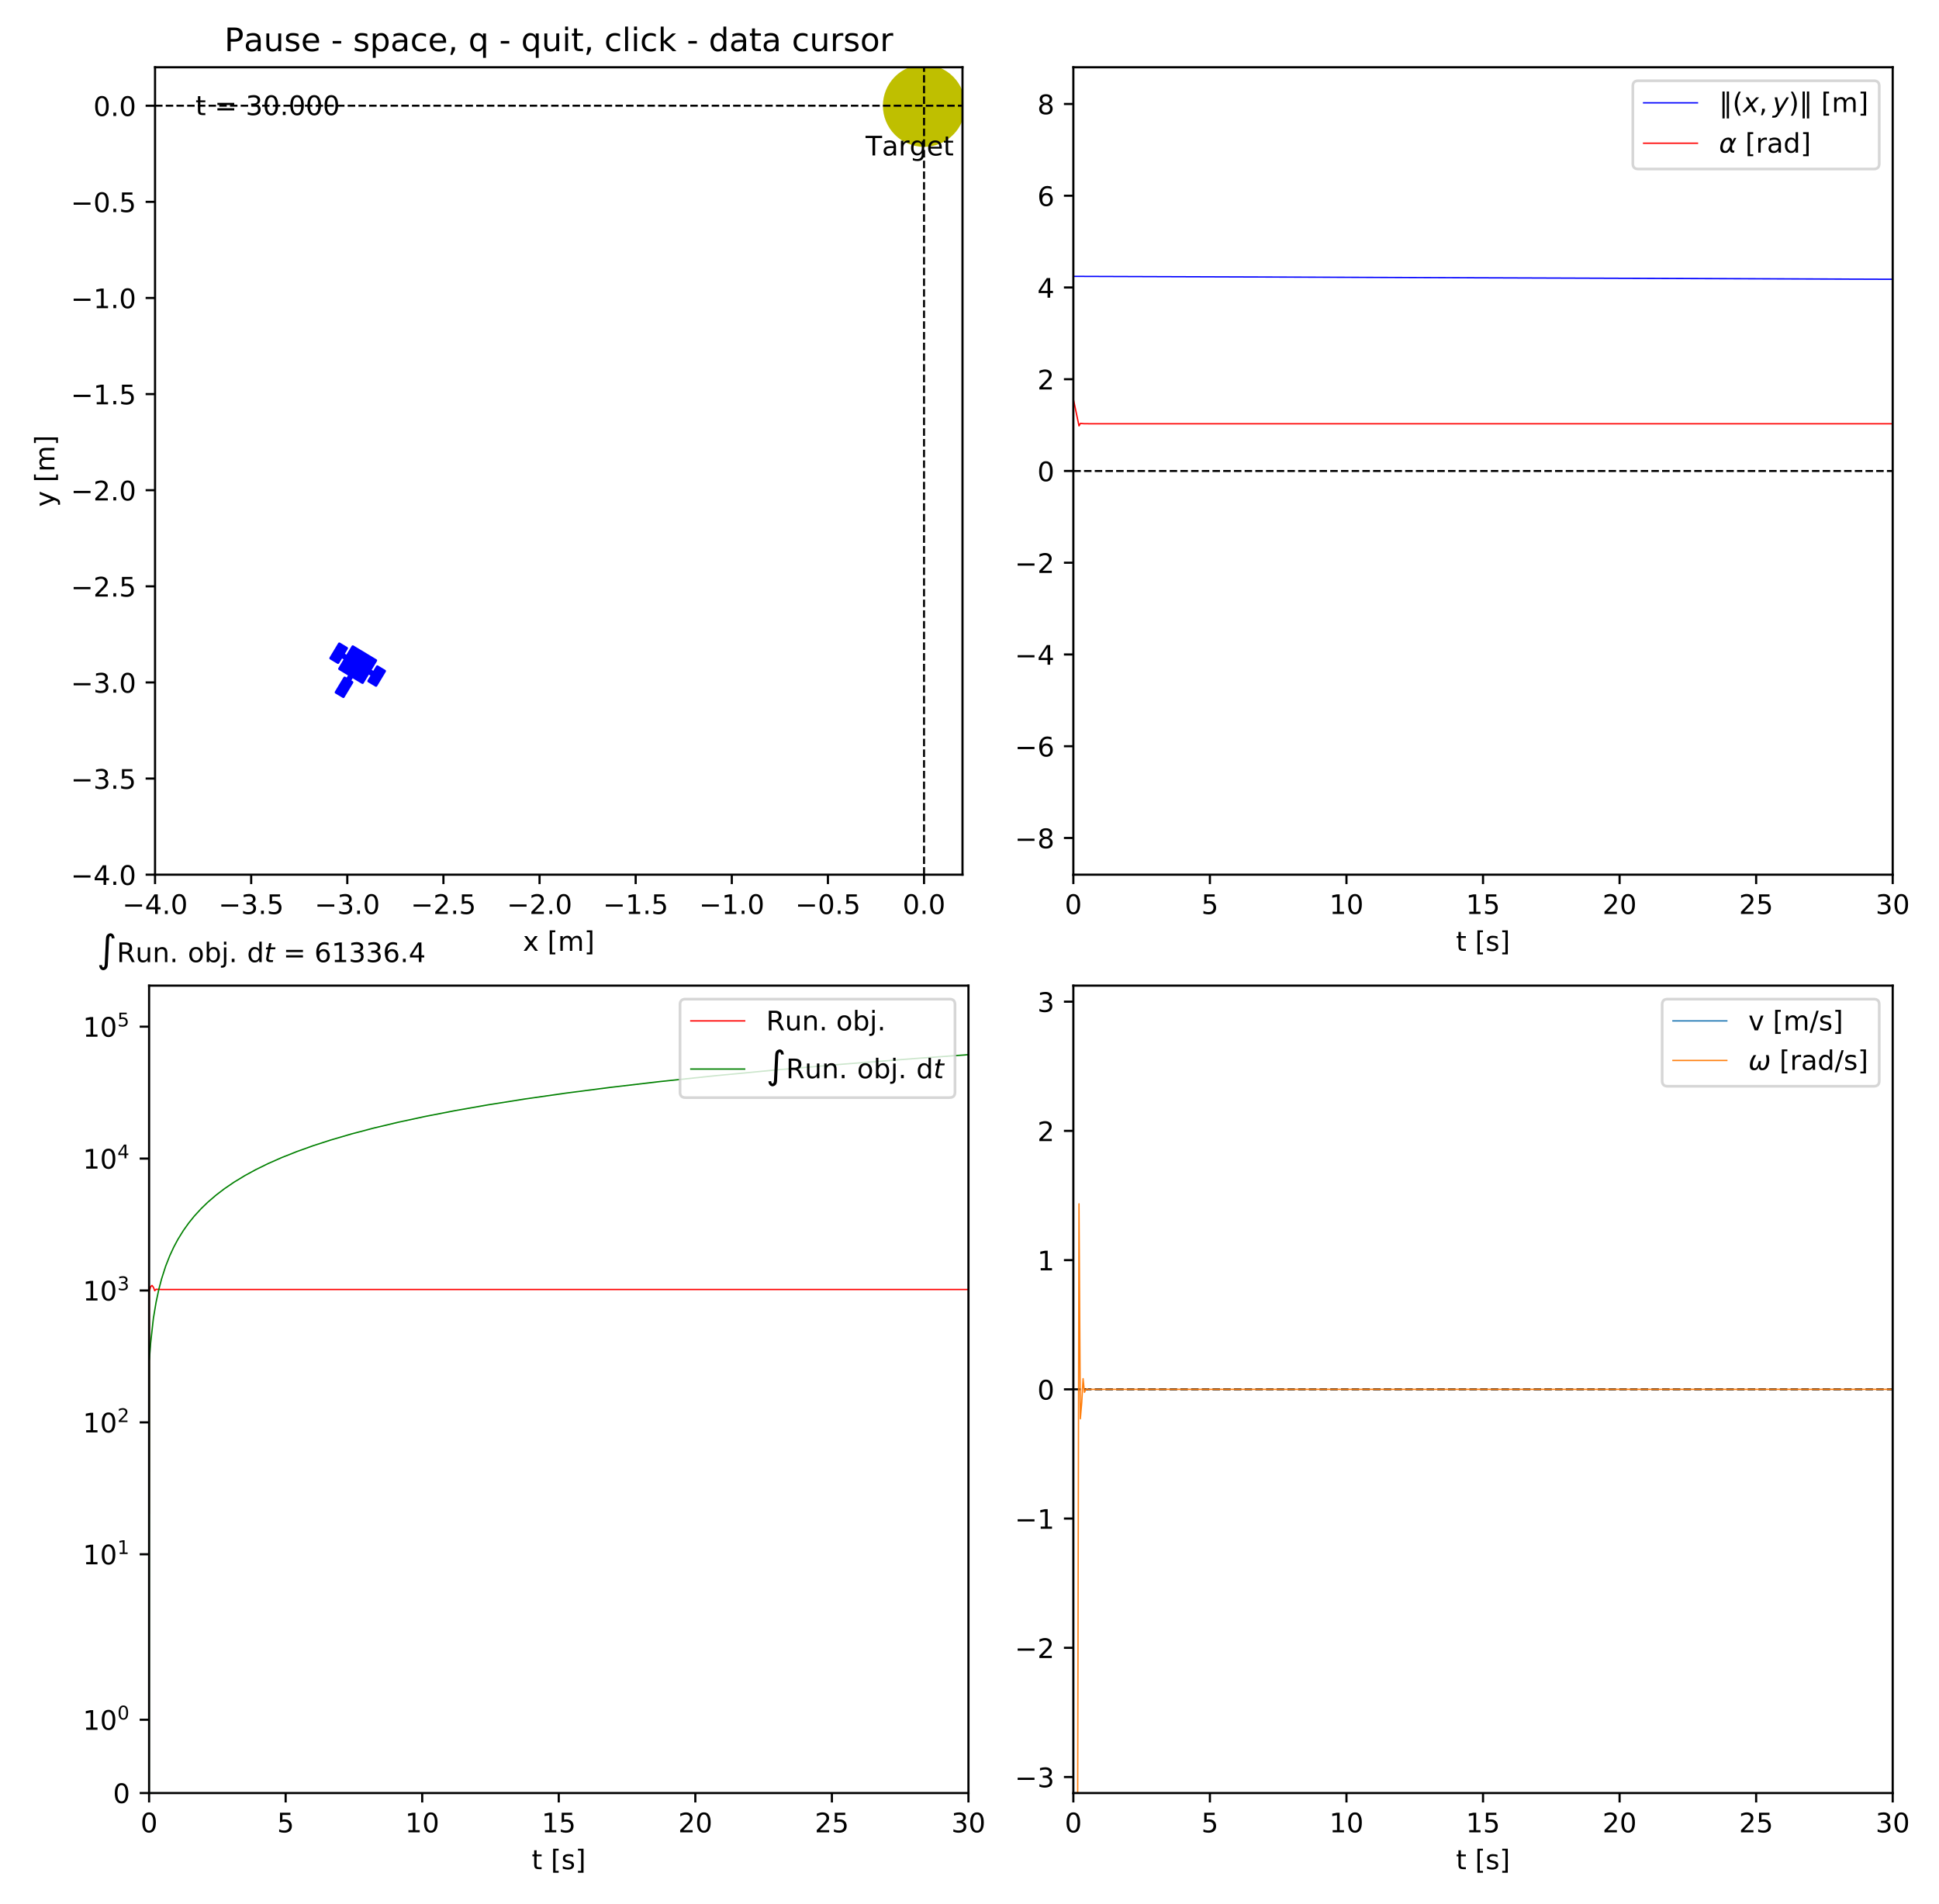 <?xml version="1.0" encoding="utf-8" standalone="no"?>
<!DOCTYPE svg PUBLIC "-//W3C//DTD SVG 1.1//EN"
  "http://www.w3.org/Graphics/SVG/1.1/DTD/svg11.dtd">
<!-- Created with matplotlib (https://matplotlib.org/) -->
<svg height="707.04pt" version="1.1" viewBox="0 0 720 707.04" width="720pt" xmlns="http://www.w3.org/2000/svg" xmlns:xlink="http://www.w3.org/1999/xlink">
 <defs>
  <style type="text/css">
*{stroke-linecap:butt;stroke-linejoin:round;}
  </style>
 </defs>
 <g id="figure_1">
  <g id="patch_1">
   <path d="M 0 707.04 
L 720 707.04 
L 720 0 
L 0 0 
z
" style="fill:#ffffff;"/>
  </g>
  <g id="axes_1">
   <g id="patch_2">
    <path d="M 57.574 324.806 
L 357.398 324.806 
L 357.398 24.982 
L 57.574 24.982 
z
" style="fill:#ffffff;"/>
   </g>
   <g id="PathCollection_1">
    <defs>
     <path d="M -3.888 9.331 
L -0.676 3.993 
L -1.588 3.444 
L -0.599 1.801 
L 3.223 4.101 
L 5.424 0.443 
L 6.852 1.302 
L 5.516 3.524 
L 8.234 5.16 
L 11.446 -0.179 
L 8.728 -1.815 
L 7.391 0.407 
L 5.962 -0.452 
L 8.163 -4.11 
L -0.377 -9.248 
L -2.578 -5.59 
L -3.999 -6.445 
L -2.662 -8.667 
L -5.381 -10.303 
L -8.593 -4.965 
L -5.874 -3.329 
L -4.537 -5.55 
L -3.116 -4.696 
L -5.317 -1.038 
L -1.495 1.262 
L -2.483 2.905 
L -3.395 2.357 
L -6.607 7.695 
L -3.888 9.331 
z
" id="m48d7650eef" style="stroke:#0000ff;"/>
    </defs>
    <g clip-path="url(#pc6b5b150a0)">
     <use style="fill:#0000ff;stroke:#0000ff;" x="131.383" xlink:href="#m48d7650eef" y="249.38"/>
    </g>
   </g>
   <g id="patch_3">
    <path clip-path="url(#pc6b5b150a0)" d="M 343.121 53.537 
C 346.908 53.537 350.539 52.032 353.217 49.355 
C 355.894 46.678 357.398 43.046 357.398 39.259 
C 357.398 35.473 355.894 31.841 353.217 29.164 
C 350.539 26.486 346.908 24.982 343.121 24.982 
C 339.335 24.982 335.703 26.486 333.026 29.164 
C 330.348 31.841 328.844 35.473 328.844 39.259 
C 328.844 43.046 330.348 46.678 333.026 49.355 
C 335.703 52.032 339.335 53.537 343.121 53.537 
z
" style="fill:#bfbf00;stroke:#bfbf00;stroke-linejoin:miter;stroke-width:2;"/>
   </g>
   <g id="matplotlib.axis_1">
    <g id="xtick_1">
     <g id="line2d_1">
      <defs>
       <path d="M 0 0 
L 0 3.5 
" id="m4c1538a3f8" style="stroke:#000000;stroke-width:0.8;"/>
      </defs>
      <g>
       <use style="stroke:#000000;stroke-width:0.8;" x="57.574" xlink:href="#m4c1538a3f8" y="324.806"/>
      </g>
     </g>
     <g id="text_1">
      <!-- −4.0 -->
      <defs>
       <path d="M 10.594 35.5 
L 73.188 35.5 
L 73.188 27.203 
L 10.594 27.203 
z
" id="DejaVuSans-8722"/>
       <path d="M 37.797 64.312 
L 12.891 25.391 
L 37.797 25.391 
z
M 35.203 72.906 
L 47.609 72.906 
L 47.609 25.391 
L 58.016 25.391 
L 58.016 17.188 
L 47.609 17.188 
L 47.609 0 
L 37.797 0 
L 37.797 17.188 
L 4.891 17.188 
L 4.891 26.703 
z
" id="DejaVuSans-52"/>
       <path d="M 10.688 12.406 
L 21 12.406 
L 21 0 
L 10.688 0 
z
" id="DejaVuSans-46"/>
       <path d="M 31.781 66.406 
Q 24.172 66.406 20.328 58.906 
Q 16.5 51.422 16.5 36.375 
Q 16.5 21.391 20.328 13.891 
Q 24.172 6.391 31.781 6.391 
Q 39.453 6.391 43.281 13.891 
Q 47.125 21.391 47.125 36.375 
Q 47.125 51.422 43.281 58.906 
Q 39.453 66.406 31.781 66.406 
z
M 31.781 74.219 
Q 44.047 74.219 50.516 64.516 
Q 56.984 54.828 56.984 36.375 
Q 56.984 17.969 50.516 8.266 
Q 44.047 -1.422 31.781 -1.422 
Q 19.531 -1.422 13.062 8.266 
Q 6.594 17.969 6.594 36.375 
Q 6.594 54.828 13.062 64.516 
Q 19.531 74.219 31.781 74.219 
z
" id="DejaVuSans-48"/>
      </defs>
      <g transform="translate(45.433 339.405)scale(0.1 -0.1)">
       <use xlink:href="#DejaVuSans-8722"/>
       <use x="83.789" xlink:href="#DejaVuSans-52"/>
       <use x="147.412" xlink:href="#DejaVuSans-46"/>
       <use x="179.199" xlink:href="#DejaVuSans-48"/>
      </g>
     </g>
    </g>
    <g id="xtick_2">
     <g id="line2d_2">
      <g>
       <use style="stroke:#000000;stroke-width:0.8;" x="93.268" xlink:href="#m4c1538a3f8" y="324.806"/>
      </g>
     </g>
     <g id="text_2">
      <!-- −3.5 -->
      <defs>
       <path d="M 40.578 39.312 
Q 47.656 37.797 51.625 33 
Q 55.609 28.219 55.609 21.188 
Q 55.609 10.406 48.188 4.484 
Q 40.766 -1.422 27.094 -1.422 
Q 22.516 -1.422 17.656 -0.516 
Q 12.797 0.391 7.625 2.203 
L 7.625 11.719 
Q 11.719 9.328 16.594 8.109 
Q 21.484 6.891 26.812 6.891 
Q 36.078 6.891 40.938 10.547 
Q 45.797 14.203 45.797 21.188 
Q 45.797 27.641 41.281 31.266 
Q 36.766 34.906 28.719 34.906 
L 20.219 34.906 
L 20.219 43.016 
L 29.109 43.016 
Q 36.375 43.016 40.234 45.922 
Q 44.094 48.828 44.094 54.297 
Q 44.094 59.906 40.109 62.906 
Q 36.141 65.922 28.719 65.922 
Q 24.656 65.922 20.016 65.031 
Q 15.375 64.156 9.812 62.312 
L 9.812 71.094 
Q 15.438 72.656 20.344 73.438 
Q 25.25 74.219 29.594 74.219 
Q 40.828 74.219 47.359 69.109 
Q 53.906 64.016 53.906 55.328 
Q 53.906 49.266 50.438 45.094 
Q 46.969 40.922 40.578 39.312 
z
" id="DejaVuSans-51"/>
       <path d="M 10.797 72.906 
L 49.516 72.906 
L 49.516 64.594 
L 19.828 64.594 
L 19.828 46.734 
Q 21.969 47.469 24.109 47.828 
Q 26.266 48.188 28.422 48.188 
Q 40.625 48.188 47.75 41.5 
Q 54.891 34.812 54.891 23.391 
Q 54.891 11.625 47.562 5.094 
Q 40.234 -1.422 26.906 -1.422 
Q 22.312 -1.422 17.547 -0.641 
Q 12.797 0.141 7.719 1.703 
L 7.719 11.625 
Q 12.109 9.234 16.797 8.062 
Q 21.484 6.891 26.703 6.891 
Q 35.156 6.891 40.078 11.328 
Q 45.016 15.766 45.016 23.391 
Q 45.016 31 40.078 35.438 
Q 35.156 39.891 26.703 39.891 
Q 22.75 39.891 18.812 39.016 
Q 14.891 38.141 10.797 36.281 
z
" id="DejaVuSans-53"/>
      </defs>
      <g transform="translate(81.126 339.405)scale(0.1 -0.1)">
       <use xlink:href="#DejaVuSans-8722"/>
       <use x="83.789" xlink:href="#DejaVuSans-51"/>
       <use x="147.412" xlink:href="#DejaVuSans-46"/>
       <use x="179.199" xlink:href="#DejaVuSans-53"/>
      </g>
     </g>
    </g>
    <g id="xtick_3">
     <g id="line2d_3">
      <g>
       <use style="stroke:#000000;stroke-width:0.8;" x="128.961" xlink:href="#m4c1538a3f8" y="324.806"/>
      </g>
     </g>
     <g id="text_3">
      <!-- −3.0 -->
      <g transform="translate(116.82 339.405)scale(0.1 -0.1)">
       <use xlink:href="#DejaVuSans-8722"/>
       <use x="83.789" xlink:href="#DejaVuSans-51"/>
       <use x="147.412" xlink:href="#DejaVuSans-46"/>
       <use x="179.199" xlink:href="#DejaVuSans-48"/>
      </g>
     </g>
    </g>
    <g id="xtick_4">
     <g id="line2d_4">
      <g>
       <use style="stroke:#000000;stroke-width:0.8;" x="164.654" xlink:href="#m4c1538a3f8" y="324.806"/>
      </g>
     </g>
     <g id="text_4">
      <!-- −2.5 -->
      <defs>
       <path d="M 19.188 8.297 
L 53.609 8.297 
L 53.609 0 
L 7.328 0 
L 7.328 8.297 
Q 12.938 14.109 22.625 23.891 
Q 32.328 33.688 34.812 36.531 
Q 39.547 41.844 41.422 45.531 
Q 43.312 49.219 43.312 52.781 
Q 43.312 58.594 39.234 62.25 
Q 35.156 65.922 28.609 65.922 
Q 23.969 65.922 18.812 64.312 
Q 13.672 62.703 7.812 59.422 
L 7.812 69.391 
Q 13.766 71.781 18.938 73 
Q 24.125 74.219 28.422 74.219 
Q 39.75 74.219 46.484 68.547 
Q 53.219 62.891 53.219 53.422 
Q 53.219 48.922 51.531 44.891 
Q 49.859 40.875 45.406 35.406 
Q 44.188 33.984 37.641 27.219 
Q 31.109 20.453 19.188 8.297 
z
" id="DejaVuSans-50"/>
      </defs>
      <g transform="translate(152.513 339.405)scale(0.1 -0.1)">
       <use xlink:href="#DejaVuSans-8722"/>
       <use x="83.789" xlink:href="#DejaVuSans-50"/>
       <use x="147.412" xlink:href="#DejaVuSans-46"/>
       <use x="179.199" xlink:href="#DejaVuSans-53"/>
      </g>
     </g>
    </g>
    <g id="xtick_5">
     <g id="line2d_5">
      <g>
       <use style="stroke:#000000;stroke-width:0.8;" x="200.348" xlink:href="#m4c1538a3f8" y="324.806"/>
      </g>
     </g>
     <g id="text_5">
      <!-- −2.0 -->
      <g transform="translate(188.206 339.405)scale(0.1 -0.1)">
       <use xlink:href="#DejaVuSans-8722"/>
       <use x="83.789" xlink:href="#DejaVuSans-50"/>
       <use x="147.412" xlink:href="#DejaVuSans-46"/>
       <use x="179.199" xlink:href="#DejaVuSans-48"/>
      </g>
     </g>
    </g>
    <g id="xtick_6">
     <g id="line2d_6">
      <g>
       <use style="stroke:#000000;stroke-width:0.8;" x="236.041" xlink:href="#m4c1538a3f8" y="324.806"/>
      </g>
     </g>
     <g id="text_6">
      <!-- −1.5 -->
      <defs>
       <path d="M 12.406 8.297 
L 28.516 8.297 
L 28.516 63.922 
L 10.984 60.406 
L 10.984 69.391 
L 28.422 72.906 
L 38.281 72.906 
L 38.281 8.297 
L 54.391 8.297 
L 54.391 0 
L 12.406 0 
z
" id="DejaVuSans-49"/>
      </defs>
      <g transform="translate(223.9 339.405)scale(0.1 -0.1)">
       <use xlink:href="#DejaVuSans-8722"/>
       <use x="83.789" xlink:href="#DejaVuSans-49"/>
       <use x="147.412" xlink:href="#DejaVuSans-46"/>
       <use x="179.199" xlink:href="#DejaVuSans-53"/>
      </g>
     </g>
    </g>
    <g id="xtick_7">
     <g id="line2d_7">
      <g>
       <use style="stroke:#000000;stroke-width:0.8;" x="271.734" xlink:href="#m4c1538a3f8" y="324.806"/>
      </g>
     </g>
     <g id="text_7">
      <!-- −1.0 -->
      <g transform="translate(259.593 339.405)scale(0.1 -0.1)">
       <use xlink:href="#DejaVuSans-8722"/>
       <use x="83.789" xlink:href="#DejaVuSans-49"/>
       <use x="147.412" xlink:href="#DejaVuSans-46"/>
       <use x="179.199" xlink:href="#DejaVuSans-48"/>
      </g>
     </g>
    </g>
    <g id="xtick_8">
     <g id="line2d_8">
      <g>
       <use style="stroke:#000000;stroke-width:0.8;" x="307.428" xlink:href="#m4c1538a3f8" y="324.806"/>
      </g>
     </g>
     <g id="text_8">
      <!-- −0.5 -->
      <g transform="translate(295.286 339.405)scale(0.1 -0.1)">
       <use xlink:href="#DejaVuSans-8722"/>
       <use x="83.789" xlink:href="#DejaVuSans-48"/>
       <use x="147.412" xlink:href="#DejaVuSans-46"/>
       <use x="179.199" xlink:href="#DejaVuSans-53"/>
      </g>
     </g>
    </g>
    <g id="xtick_9">
     <g id="line2d_9">
      <g>
       <use style="stroke:#000000;stroke-width:0.8;" x="343.121" xlink:href="#m4c1538a3f8" y="324.806"/>
      </g>
     </g>
     <g id="text_9">
      <!-- 0.0 -->
      <g transform="translate(335.17 339.405)scale(0.1 -0.1)">
       <use xlink:href="#DejaVuSans-48"/>
       <use x="63.623" xlink:href="#DejaVuSans-46"/>
       <use x="95.41" xlink:href="#DejaVuSans-48"/>
      </g>
     </g>
    </g>
    <g id="text_10">
     <!-- x [m] -->
     <defs>
      <path d="M 54.891 54.688 
L 35.109 28.078 
L 55.906 0 
L 45.312 0 
L 29.391 21.484 
L 13.484 0 
L 2.875 0 
L 24.125 28.609 
L 4.688 54.688 
L 15.281 54.688 
L 29.781 35.203 
L 44.281 54.688 
z
" id="DejaVuSans-120"/>
      <path id="DejaVuSans-32"/>
      <path d="M 8.594 75.984 
L 29.297 75.984 
L 29.297 69 
L 17.578 69 
L 17.578 -6.203 
L 29.297 -6.203 
L 29.297 -13.188 
L 8.594 -13.188 
z
" id="DejaVuSans-91"/>
      <path d="M 52 44.188 
Q 55.375 50.25 60.062 53.125 
Q 64.75 56 71.094 56 
Q 79.641 56 84.281 50.016 
Q 88.922 44.047 88.922 33.016 
L 88.922 0 
L 79.891 0 
L 79.891 32.719 
Q 79.891 40.578 77.094 44.375 
Q 74.312 48.188 68.609 48.188 
Q 61.625 48.188 57.562 43.547 
Q 53.516 38.922 53.516 30.906 
L 53.516 0 
L 44.484 0 
L 44.484 32.719 
Q 44.484 40.625 41.703 44.406 
Q 38.922 48.188 33.109 48.188 
Q 26.219 48.188 22.156 43.531 
Q 18.109 38.875 18.109 30.906 
L 18.109 0 
L 9.078 0 
L 9.078 54.688 
L 18.109 54.688 
L 18.109 46.188 
Q 21.188 51.219 25.484 53.609 
Q 29.781 56 35.688 56 
Q 41.656 56 45.828 52.969 
Q 50 49.953 52 44.188 
z
" id="DejaVuSans-109"/>
      <path d="M 30.422 75.984 
L 30.422 -13.188 
L 9.719 -13.188 
L 9.719 -6.203 
L 21.391 -6.203 
L 21.391 69 
L 9.719 69 
L 9.719 75.984 
z
" id="DejaVuSans-93"/>
     </defs>
     <g transform="translate(194.166 353.083)scale(0.1 -0.1)">
      <use xlink:href="#DejaVuSans-120"/>
      <use x="59.18" xlink:href="#DejaVuSans-32"/>
      <use x="90.967" xlink:href="#DejaVuSans-91"/>
      <use x="129.98" xlink:href="#DejaVuSans-109"/>
      <use x="227.393" xlink:href="#DejaVuSans-93"/>
     </g>
    </g>
   </g>
   <g id="matplotlib.axis_2">
    <g id="ytick_1">
     <g id="line2d_10">
      <defs>
       <path d="M 0 0 
L -3.5 0 
" id="m4b368bddbc" style="stroke:#000000;stroke-width:0.8;"/>
      </defs>
      <g>
       <use style="stroke:#000000;stroke-width:0.8;" x="57.574" xlink:href="#m4b368bddbc" y="324.806"/>
      </g>
     </g>
     <g id="text_11">
      <!-- −4.0 -->
      <g transform="translate(26.291 328.606)scale(0.1 -0.1)">
       <use xlink:href="#DejaVuSans-8722"/>
       <use x="83.789" xlink:href="#DejaVuSans-52"/>
       <use x="147.412" xlink:href="#DejaVuSans-46"/>
       <use x="179.199" xlink:href="#DejaVuSans-48"/>
      </g>
     </g>
    </g>
    <g id="ytick_2">
     <g id="line2d_11">
      <g>
       <use style="stroke:#000000;stroke-width:0.8;" x="57.574" xlink:href="#m4b368bddbc" y="289.113"/>
      </g>
     </g>
     <g id="text_12">
      <!-- −3.5 -->
      <g transform="translate(26.291 292.912)scale(0.1 -0.1)">
       <use xlink:href="#DejaVuSans-8722"/>
       <use x="83.789" xlink:href="#DejaVuSans-51"/>
       <use x="147.412" xlink:href="#DejaVuSans-46"/>
       <use x="179.199" xlink:href="#DejaVuSans-53"/>
      </g>
     </g>
    </g>
    <g id="ytick_3">
     <g id="line2d_12">
      <g>
       <use style="stroke:#000000;stroke-width:0.8;" x="57.574" xlink:href="#m4b368bddbc" y="253.42"/>
      </g>
     </g>
     <g id="text_13">
      <!-- −3.0 -->
      <g transform="translate(26.291 257.219)scale(0.1 -0.1)">
       <use xlink:href="#DejaVuSans-8722"/>
       <use x="83.789" xlink:href="#DejaVuSans-51"/>
       <use x="147.412" xlink:href="#DejaVuSans-46"/>
       <use x="179.199" xlink:href="#DejaVuSans-48"/>
      </g>
     </g>
    </g>
    <g id="ytick_4">
     <g id="line2d_13">
      <g>
       <use style="stroke:#000000;stroke-width:0.8;" x="57.574" xlink:href="#m4b368bddbc" y="217.726"/>
      </g>
     </g>
     <g id="text_14">
      <!-- −2.5 -->
      <g transform="translate(26.291 221.525)scale(0.1 -0.1)">
       <use xlink:href="#DejaVuSans-8722"/>
       <use x="83.789" xlink:href="#DejaVuSans-50"/>
       <use x="147.412" xlink:href="#DejaVuSans-46"/>
       <use x="179.199" xlink:href="#DejaVuSans-53"/>
      </g>
     </g>
    </g>
    <g id="ytick_5">
     <g id="line2d_14">
      <g>
       <use style="stroke:#000000;stroke-width:0.8;" x="57.574" xlink:href="#m4b368bddbc" y="182.033"/>
      </g>
     </g>
     <g id="text_15">
      <!-- −2.0 -->
      <g transform="translate(26.291 185.832)scale(0.1 -0.1)">
       <use xlink:href="#DejaVuSans-8722"/>
       <use x="83.789" xlink:href="#DejaVuSans-50"/>
       <use x="147.412" xlink:href="#DejaVuSans-46"/>
       <use x="179.199" xlink:href="#DejaVuSans-48"/>
      </g>
     </g>
    </g>
    <g id="ytick_6">
     <g id="line2d_15">
      <g>
       <use style="stroke:#000000;stroke-width:0.8;" x="57.574" xlink:href="#m4b368bddbc" y="146.34"/>
      </g>
     </g>
     <g id="text_16">
      <!-- −1.5 -->
      <g transform="translate(26.291 150.139)scale(0.1 -0.1)">
       <use xlink:href="#DejaVuSans-8722"/>
       <use x="83.789" xlink:href="#DejaVuSans-49"/>
       <use x="147.412" xlink:href="#DejaVuSans-46"/>
       <use x="179.199" xlink:href="#DejaVuSans-53"/>
      </g>
     </g>
    </g>
    <g id="ytick_7">
     <g id="line2d_16">
      <g>
       <use style="stroke:#000000;stroke-width:0.8;" x="57.574" xlink:href="#m4b368bddbc" y="110.646"/>
      </g>
     </g>
     <g id="text_17">
      <!-- −1.0 -->
      <g transform="translate(26.291 114.445)scale(0.1 -0.1)">
       <use xlink:href="#DejaVuSans-8722"/>
       <use x="83.789" xlink:href="#DejaVuSans-49"/>
       <use x="147.412" xlink:href="#DejaVuSans-46"/>
       <use x="179.199" xlink:href="#DejaVuSans-48"/>
      </g>
     </g>
    </g>
    <g id="ytick_8">
     <g id="line2d_17">
      <g>
       <use style="stroke:#000000;stroke-width:0.8;" x="57.574" xlink:href="#m4b368bddbc" y="74.953"/>
      </g>
     </g>
     <g id="text_18">
      <!-- −0.5 -->
      <g transform="translate(26.291 78.752)scale(0.1 -0.1)">
       <use xlink:href="#DejaVuSans-8722"/>
       <use x="83.789" xlink:href="#DejaVuSans-48"/>
       <use x="147.412" xlink:href="#DejaVuSans-46"/>
       <use x="179.199" xlink:href="#DejaVuSans-53"/>
      </g>
     </g>
    </g>
    <g id="ytick_9">
     <g id="line2d_18">
      <g>
       <use style="stroke:#000000;stroke-width:0.8;" x="57.574" xlink:href="#m4b368bddbc" y="39.259"/>
      </g>
     </g>
     <g id="text_19">
      <!-- 0.0 -->
      <g transform="translate(34.671 43.059)scale(0.1 -0.1)">
       <use xlink:href="#DejaVuSans-48"/>
       <use x="63.623" xlink:href="#DejaVuSans-46"/>
       <use x="95.41" xlink:href="#DejaVuSans-48"/>
      </g>
     </g>
    </g>
    <g id="text_20">
     <!-- y [m] -->
     <defs>
      <path d="M 32.172 -5.078 
Q 28.375 -14.844 24.75 -17.812 
Q 21.141 -20.797 15.094 -20.797 
L 7.906 -20.797 
L 7.906 -13.281 
L 13.188 -13.281 
Q 16.891 -13.281 18.938 -11.516 
Q 21 -9.766 23.484 -3.219 
L 25.094 0.875 
L 2.984 54.688 
L 12.5 54.688 
L 29.594 11.922 
L 46.688 54.688 
L 56.203 54.688 
z
" id="DejaVuSans-121"/>
     </defs>
     <g transform="translate(20.212 188.215)rotate(-90)scale(0.1 -0.1)">
      <use xlink:href="#DejaVuSans-121"/>
      <use x="59.18" xlink:href="#DejaVuSans-32"/>
      <use x="90.967" xlink:href="#DejaVuSans-91"/>
      <use x="129.98" xlink:href="#DejaVuSans-109"/>
      <use x="227.393" xlink:href="#DejaVuSans-93"/>
     </g>
    </g>
   </g>
   <g id="line2d_19">
    <path clip-path="url(#pc6b5b150a0)" d="M 57.574 39.259 
L 357.398 39.259 
" style="fill:none;stroke:#000000;stroke-dasharray:2.775,1.2;stroke-dashoffset:0;stroke-width:0.75;"/>
   </g>
   <g id="line2d_20">
    <path clip-path="url(#pc6b5b150a0)" d="M 343.121 324.806 
L 343.121 24.982 
" style="fill:none;stroke:#000000;stroke-dasharray:2.775,1.2;stroke-dashoffset:0;stroke-width:0.75;"/>
   </g>
   <g id="line2d_21">
    <path clip-path="url(#pc6b5b150a0)" d="M 128.961 253.42 
L 129.072 253.221 
L 131.383 249.38 
L 131.383 249.38 
" style="fill:none;stroke:#0000ff;stroke-dasharray:1.85,0.8;stroke-dashoffset:0;stroke-width:0.5;"/>
   </g>
   <g id="patch_4">
    <path d="M 57.574 324.806 
L 57.574 24.982 
" style="fill:none;stroke:#000000;stroke-linecap:square;stroke-linejoin:miter;stroke-width:0.8;"/>
   </g>
   <g id="patch_5">
    <path d="M 357.398 324.806 
L 357.398 24.982 
" style="fill:none;stroke:#000000;stroke-linecap:square;stroke-linejoin:miter;stroke-width:0.8;"/>
   </g>
   <g id="patch_6">
    <path d="M 57.574 324.806 
L 357.398 324.806 
" style="fill:none;stroke:#000000;stroke-linecap:square;stroke-linejoin:miter;stroke-width:0.8;"/>
   </g>
   <g id="patch_7">
    <path d="M 57.574 24.982 
L 357.398 24.982 
" style="fill:none;stroke:#000000;stroke-linecap:square;stroke-linejoin:miter;stroke-width:0.8;"/>
   </g>
   <g id="text_21">
    <!-- Target -->
    <defs>
     <path d="M -0.297 72.906 
L 61.375 72.906 
L 61.375 64.594 
L 35.5 64.594 
L 35.5 0 
L 25.594 0 
L 25.594 64.594 
L -0.297 64.594 
z
" id="DejaVuSans-84"/>
     <path d="M 34.281 27.484 
Q 23.391 27.484 19.188 25 
Q 14.984 22.516 14.984 16.5 
Q 14.984 11.719 18.141 8.906 
Q 21.297 6.109 26.703 6.109 
Q 34.188 6.109 38.703 11.406 
Q 43.219 16.703 43.219 25.484 
L 43.219 27.484 
z
M 52.203 31.203 
L 52.203 0 
L 43.219 0 
L 43.219 8.297 
Q 40.141 3.328 35.547 0.953 
Q 30.953 -1.422 24.312 -1.422 
Q 15.922 -1.422 10.953 3.297 
Q 6 8.016 6 15.922 
Q 6 25.141 12.172 29.828 
Q 18.359 34.516 30.609 34.516 
L 43.219 34.516 
L 43.219 35.406 
Q 43.219 41.609 39.141 45 
Q 35.062 48.391 27.688 48.391 
Q 23 48.391 18.547 47.266 
Q 14.109 46.141 10.016 43.891 
L 10.016 52.203 
Q 14.938 54.109 19.578 55.047 
Q 24.219 56 28.609 56 
Q 40.484 56 46.344 49.844 
Q 52.203 43.703 52.203 31.203 
z
" id="DejaVuSans-97"/>
     <path d="M 41.109 46.297 
Q 39.594 47.172 37.812 47.578 
Q 36.031 48 33.891 48 
Q 26.266 48 22.188 43.047 
Q 18.109 38.094 18.109 28.812 
L 18.109 0 
L 9.078 0 
L 9.078 54.688 
L 18.109 54.688 
L 18.109 46.188 
Q 20.953 51.172 25.484 53.578 
Q 30.031 56 36.531 56 
Q 37.453 56 38.578 55.875 
Q 39.703 55.766 41.062 55.516 
z
" id="DejaVuSans-114"/>
     <path d="M 45.406 27.984 
Q 45.406 37.75 41.375 43.109 
Q 37.359 48.484 30.078 48.484 
Q 22.859 48.484 18.828 43.109 
Q 14.797 37.75 14.797 27.984 
Q 14.797 18.266 18.828 12.891 
Q 22.859 7.516 30.078 7.516 
Q 37.359 7.516 41.375 12.891 
Q 45.406 18.266 45.406 27.984 
z
M 54.391 6.781 
Q 54.391 -7.172 48.188 -13.984 
Q 42 -20.797 29.203 -20.797 
Q 24.469 -20.797 20.266 -20.094 
Q 16.062 -19.391 12.109 -17.922 
L 12.109 -9.188 
Q 16.062 -11.328 19.922 -12.344 
Q 23.781 -13.375 27.781 -13.375 
Q 36.625 -13.375 41.016 -8.766 
Q 45.406 -4.156 45.406 5.172 
L 45.406 9.625 
Q 42.625 4.781 38.281 2.391 
Q 33.938 0 27.875 0 
Q 17.828 0 11.672 7.656 
Q 5.516 15.328 5.516 27.984 
Q 5.516 40.672 11.672 48.328 
Q 17.828 56 27.875 56 
Q 33.938 56 38.281 53.609 
Q 42.625 51.219 45.406 46.391 
L 45.406 54.688 
L 54.391 54.688 
z
" id="DejaVuSans-103"/>
     <path d="M 56.203 29.594 
L 56.203 25.203 
L 14.891 25.203 
Q 15.484 15.922 20.484 11.062 
Q 25.484 6.203 34.422 6.203 
Q 39.594 6.203 44.453 7.469 
Q 49.312 8.734 54.109 11.281 
L 54.109 2.781 
Q 49.266 0.734 44.188 -0.344 
Q 39.109 -1.422 33.891 -1.422 
Q 20.797 -1.422 13.156 6.188 
Q 5.516 13.812 5.516 26.812 
Q 5.516 40.234 12.766 48.109 
Q 20.016 56 32.328 56 
Q 43.359 56 49.781 48.891 
Q 56.203 41.797 56.203 29.594 
z
M 47.219 32.234 
Q 47.125 39.594 43.094 43.984 
Q 39.062 48.391 32.422 48.391 
Q 24.906 48.391 20.391 44.141 
Q 15.875 39.891 15.188 32.172 
z
" id="DejaVuSans-101"/>
     <path d="M 18.312 70.219 
L 18.312 54.688 
L 36.812 54.688 
L 36.812 47.703 
L 18.312 47.703 
L 18.312 18.016 
Q 18.312 11.328 20.141 9.422 
Q 21.969 7.516 27.594 7.516 
L 36.812 7.516 
L 36.812 0 
L 27.594 0 
Q 17.188 0 13.234 3.875 
Q 9.281 7.766 9.281 18.016 
L 9.281 47.703 
L 2.688 47.703 
L 2.688 54.688 
L 9.281 54.688 
L 9.281 70.219 
z
" id="DejaVuSans-116"/>
    </defs>
    <g transform="translate(321.42 57.724)scale(0.1 -0.1)">
     <use xlink:href="#DejaVuSans-84"/>
     <use x="60.834" xlink:href="#DejaVuSans-97"/>
     <use x="122.113" xlink:href="#DejaVuSans-114"/>
     <use x="163.211" xlink:href="#DejaVuSans-103"/>
     <use x="226.688" xlink:href="#DejaVuSans-101"/>
     <use x="288.211" xlink:href="#DejaVuSans-116"/>
    </g>
   </g>
   <g id="text_22">
    <!-- t = 30.000 -->
    <defs>
     <path d="M 10.594 45.406 
L 73.188 45.406 
L 73.188 37.203 
L 10.594 37.203 
z
M 10.594 25.484 
L 73.188 25.484 
L 73.188 17.188 
L 10.594 17.188 
z
" id="DejaVuSans-61"/>
    </defs>
    <g transform="translate(72.565 42.733)scale(0.1 -0.1)">
     <use xlink:href="#DejaVuSans-116"/>
     <use x="39.209" xlink:href="#DejaVuSans-32"/>
     <use x="70.996" xlink:href="#DejaVuSans-61"/>
     <use x="154.785" xlink:href="#DejaVuSans-32"/>
     <use x="186.572" xlink:href="#DejaVuSans-51"/>
     <use x="250.195" xlink:href="#DejaVuSans-48"/>
     <use x="313.818" xlink:href="#DejaVuSans-46"/>
     <use x="345.605" xlink:href="#DejaVuSans-48"/>
     <use x="409.229" xlink:href="#DejaVuSans-48"/>
     <use x="472.852" xlink:href="#DejaVuSans-48"/>
    </g>
   </g>
   <g id="text_23">
    <!-- Pause - space, q - quit, click - data cursor -->
    <defs>
     <path d="M 19.672 64.797 
L 19.672 37.406 
L 32.078 37.406 
Q 38.969 37.406 42.719 40.969 
Q 46.484 44.531 46.484 51.125 
Q 46.484 57.672 42.719 61.234 
Q 38.969 64.797 32.078 64.797 
z
M 9.812 72.906 
L 32.078 72.906 
Q 44.344 72.906 50.609 67.359 
Q 56.891 61.812 56.891 51.125 
Q 56.891 40.328 50.609 34.812 
Q 44.344 29.297 32.078 29.297 
L 19.672 29.297 
L 19.672 0 
L 9.812 0 
z
" id="DejaVuSans-80"/>
     <path d="M 8.5 21.578 
L 8.5 54.688 
L 17.484 54.688 
L 17.484 21.922 
Q 17.484 14.156 20.5 10.266 
Q 23.531 6.391 29.594 6.391 
Q 36.859 6.391 41.078 11.031 
Q 45.312 15.672 45.312 23.688 
L 45.312 54.688 
L 54.297 54.688 
L 54.297 0 
L 45.312 0 
L 45.312 8.406 
Q 42.047 3.422 37.719 1 
Q 33.406 -1.422 27.688 -1.422 
Q 18.266 -1.422 13.375 4.438 
Q 8.5 10.297 8.5 21.578 
z
M 31.109 56 
z
" id="DejaVuSans-117"/>
     <path d="M 44.281 53.078 
L 44.281 44.578 
Q 40.484 46.531 36.375 47.5 
Q 32.281 48.484 27.875 48.484 
Q 21.188 48.484 17.844 46.438 
Q 14.5 44.391 14.5 40.281 
Q 14.5 37.156 16.891 35.375 
Q 19.281 33.594 26.516 31.984 
L 29.594 31.297 
Q 39.156 29.25 43.188 25.516 
Q 47.219 21.781 47.219 15.094 
Q 47.219 7.469 41.188 3.016 
Q 35.156 -1.422 24.609 -1.422 
Q 20.219 -1.422 15.453 -0.562 
Q 10.688 0.297 5.422 2 
L 5.422 11.281 
Q 10.406 8.688 15.234 7.391 
Q 20.062 6.109 24.812 6.109 
Q 31.156 6.109 34.562 8.281 
Q 37.984 10.453 37.984 14.406 
Q 37.984 18.062 35.516 20.016 
Q 33.062 21.969 24.703 23.781 
L 21.578 24.516 
Q 13.234 26.266 9.516 29.906 
Q 5.812 33.547 5.812 39.891 
Q 5.812 47.609 11.281 51.797 
Q 16.75 56 26.812 56 
Q 31.781 56 36.172 55.266 
Q 40.578 54.547 44.281 53.078 
z
" id="DejaVuSans-115"/>
     <path d="M 4.891 31.391 
L 31.203 31.391 
L 31.203 23.391 
L 4.891 23.391 
z
" id="DejaVuSans-45"/>
     <path d="M 18.109 8.203 
L 18.109 -20.797 
L 9.078 -20.797 
L 9.078 54.688 
L 18.109 54.688 
L 18.109 46.391 
Q 20.953 51.266 25.266 53.625 
Q 29.594 56 35.594 56 
Q 45.562 56 51.781 48.094 
Q 58.016 40.188 58.016 27.297 
Q 58.016 14.406 51.781 6.484 
Q 45.562 -1.422 35.594 -1.422 
Q 29.594 -1.422 25.266 0.953 
Q 20.953 3.328 18.109 8.203 
z
M 48.688 27.297 
Q 48.688 37.203 44.609 42.844 
Q 40.531 48.484 33.406 48.484 
Q 26.266 48.484 22.188 42.844 
Q 18.109 37.203 18.109 27.297 
Q 18.109 17.391 22.188 11.75 
Q 26.266 6.109 33.406 6.109 
Q 40.531 6.109 44.609 11.75 
Q 48.688 17.391 48.688 27.297 
z
" id="DejaVuSans-112"/>
     <path d="M 48.781 52.594 
L 48.781 44.188 
Q 44.969 46.297 41.141 47.344 
Q 37.312 48.391 33.406 48.391 
Q 24.656 48.391 19.812 42.844 
Q 14.984 37.312 14.984 27.297 
Q 14.984 17.281 19.812 11.734 
Q 24.656 6.203 33.406 6.203 
Q 37.312 6.203 41.141 7.25 
Q 44.969 8.297 48.781 10.406 
L 48.781 2.094 
Q 45.016 0.344 40.984 -0.531 
Q 36.969 -1.422 32.422 -1.422 
Q 20.062 -1.422 12.781 6.344 
Q 5.516 14.109 5.516 27.297 
Q 5.516 40.672 12.859 48.328 
Q 20.219 56 33.016 56 
Q 37.156 56 41.109 55.141 
Q 45.062 54.297 48.781 52.594 
z
" id="DejaVuSans-99"/>
     <path d="M 11.719 12.406 
L 22.016 12.406 
L 22.016 4 
L 14.016 -11.625 
L 7.719 -11.625 
L 11.719 4 
z
" id="DejaVuSans-44"/>
     <path d="M 14.797 27.297 
Q 14.797 17.391 18.875 11.75 
Q 22.953 6.109 30.078 6.109 
Q 37.203 6.109 41.297 11.75 
Q 45.406 17.391 45.406 27.297 
Q 45.406 37.203 41.297 42.844 
Q 37.203 48.484 30.078 48.484 
Q 22.953 48.484 18.875 42.844 
Q 14.797 37.203 14.797 27.297 
z
M 45.406 8.203 
Q 42.578 3.328 38.25 0.953 
Q 33.938 -1.422 27.875 -1.422 
Q 17.969 -1.422 11.734 6.484 
Q 5.516 14.406 5.516 27.297 
Q 5.516 40.188 11.734 48.094 
Q 17.969 56 27.875 56 
Q 33.938 56 38.25 53.625 
Q 42.578 51.266 45.406 46.391 
L 45.406 54.688 
L 54.391 54.688 
L 54.391 -20.797 
L 45.406 -20.797 
z
" id="DejaVuSans-113"/>
     <path d="M 9.422 54.688 
L 18.406 54.688 
L 18.406 0 
L 9.422 0 
z
M 9.422 75.984 
L 18.406 75.984 
L 18.406 64.594 
L 9.422 64.594 
z
" id="DejaVuSans-105"/>
     <path d="M 9.422 75.984 
L 18.406 75.984 
L 18.406 0 
L 9.422 0 
z
" id="DejaVuSans-108"/>
     <path d="M 9.078 75.984 
L 18.109 75.984 
L 18.109 31.109 
L 44.922 54.688 
L 56.391 54.688 
L 27.391 29.109 
L 57.625 0 
L 45.906 0 
L 18.109 26.703 
L 18.109 0 
L 9.078 0 
z
" id="DejaVuSans-107"/>
     <path d="M 45.406 46.391 
L 45.406 75.984 
L 54.391 75.984 
L 54.391 0 
L 45.406 0 
L 45.406 8.203 
Q 42.578 3.328 38.25 0.953 
Q 33.938 -1.422 27.875 -1.422 
Q 17.969 -1.422 11.734 6.484 
Q 5.516 14.406 5.516 27.297 
Q 5.516 40.188 11.734 48.094 
Q 17.969 56 27.875 56 
Q 33.938 56 38.25 53.625 
Q 42.578 51.266 45.406 46.391 
z
M 14.797 27.297 
Q 14.797 17.391 18.875 11.75 
Q 22.953 6.109 30.078 6.109 
Q 37.203 6.109 41.297 11.75 
Q 45.406 17.391 45.406 27.297 
Q 45.406 37.203 41.297 42.844 
Q 37.203 48.484 30.078 48.484 
Q 22.953 48.484 18.875 42.844 
Q 14.797 37.203 14.797 27.297 
z
" id="DejaVuSans-100"/>
     <path d="M 30.609 48.391 
Q 23.391 48.391 19.188 42.75 
Q 14.984 37.109 14.984 27.297 
Q 14.984 17.484 19.156 11.844 
Q 23.344 6.203 30.609 6.203 
Q 37.797 6.203 41.984 11.859 
Q 46.188 17.531 46.188 27.297 
Q 46.188 37.016 41.984 42.703 
Q 37.797 48.391 30.609 48.391 
z
M 30.609 56 
Q 42.328 56 49.016 48.375 
Q 55.719 40.766 55.719 27.297 
Q 55.719 13.875 49.016 6.219 
Q 42.328 -1.422 30.609 -1.422 
Q 18.844 -1.422 12.172 6.219 
Q 5.516 13.875 5.516 27.297 
Q 5.516 40.766 12.172 48.375 
Q 18.844 56 30.609 56 
z
" id="DejaVuSans-111"/>
    </defs>
    <g transform="translate(83.311 18.982)scale(0.12 -0.12)">
     <use xlink:href="#DejaVuSans-80"/>
     <use x="60.24" xlink:href="#DejaVuSans-97"/>
     <use x="121.52" xlink:href="#DejaVuSans-117"/>
     <use x="184.898" xlink:href="#DejaVuSans-115"/>
     <use x="236.998" xlink:href="#DejaVuSans-101"/>
     <use x="298.521" xlink:href="#DejaVuSans-32"/>
     <use x="330.309" xlink:href="#DejaVuSans-45"/>
     <use x="366.393" xlink:href="#DejaVuSans-32"/>
     <use x="398.18" xlink:href="#DejaVuSans-115"/>
     <use x="450.279" xlink:href="#DejaVuSans-112"/>
     <use x="513.756" xlink:href="#DejaVuSans-97"/>
     <use x="575.035" xlink:href="#DejaVuSans-99"/>
     <use x="630.016" xlink:href="#DejaVuSans-101"/>
     <use x="691.539" xlink:href="#DejaVuSans-44"/>
     <use x="723.326" xlink:href="#DejaVuSans-32"/>
     <use x="755.113" xlink:href="#DejaVuSans-113"/>
     <use x="818.59" xlink:href="#DejaVuSans-32"/>
     <use x="850.377" xlink:href="#DejaVuSans-45"/>
     <use x="886.461" xlink:href="#DejaVuSans-32"/>
     <use x="918.248" xlink:href="#DejaVuSans-113"/>
     <use x="981.725" xlink:href="#DejaVuSans-117"/>
     <use x="1045.104" xlink:href="#DejaVuSans-105"/>
     <use x="1072.887" xlink:href="#DejaVuSans-116"/>
     <use x="1112.096" xlink:href="#DejaVuSans-44"/>
     <use x="1143.883" xlink:href="#DejaVuSans-32"/>
     <use x="1175.67" xlink:href="#DejaVuSans-99"/>
     <use x="1230.65" xlink:href="#DejaVuSans-108"/>
     <use x="1258.434" xlink:href="#DejaVuSans-105"/>
     <use x="1286.217" xlink:href="#DejaVuSans-99"/>
     <use x="1341.197" xlink:href="#DejaVuSans-107"/>
     <use x="1399.107" xlink:href="#DejaVuSans-32"/>
     <use x="1430.895" xlink:href="#DejaVuSans-45"/>
     <use x="1466.979" xlink:href="#DejaVuSans-32"/>
     <use x="1498.766" xlink:href="#DejaVuSans-100"/>
     <use x="1562.242" xlink:href="#DejaVuSans-97"/>
     <use x="1623.521" xlink:href="#DejaVuSans-116"/>
     <use x="1662.73" xlink:href="#DejaVuSans-97"/>
     <use x="1724.01" xlink:href="#DejaVuSans-32"/>
     <use x="1755.797" xlink:href="#DejaVuSans-99"/>
     <use x="1810.777" xlink:href="#DejaVuSans-117"/>
     <use x="1874.156" xlink:href="#DejaVuSans-114"/>
     <use x="1915.27" xlink:href="#DejaVuSans-115"/>
     <use x="1967.369" xlink:href="#DejaVuSans-111"/>
     <use x="2028.551" xlink:href="#DejaVuSans-114"/>
    </g>
   </g>
  </g>
  <g id="axes_2">
   <g id="patch_8">
    <path d="M 398.561 324.806 
L 702.81 324.806 
L 702.81 24.982 
L 398.561 24.982 
z
" style="fill:#ffffff;"/>
   </g>
   <g id="matplotlib.axis_3">
    <g id="xtick_10">
     <g id="line2d_22">
      <g>
       <use style="stroke:#000000;stroke-width:0.8;" x="398.561" xlink:href="#m4c1538a3f8" y="324.806"/>
      </g>
     </g>
     <g id="text_24">
      <!-- 0 -->
      <g transform="translate(395.38 339.405)scale(0.1 -0.1)">
       <use xlink:href="#DejaVuSans-48"/>
      </g>
     </g>
    </g>
    <g id="xtick_11">
     <g id="line2d_23">
      <g>
       <use style="stroke:#000000;stroke-width:0.8;" x="449.269" xlink:href="#m4c1538a3f8" y="324.806"/>
      </g>
     </g>
     <g id="text_25">
      <!-- 5 -->
      <g transform="translate(446.088 339.405)scale(0.1 -0.1)">
       <use xlink:href="#DejaVuSans-53"/>
      </g>
     </g>
    </g>
    <g id="xtick_12">
     <g id="line2d_24">
      <g>
       <use style="stroke:#000000;stroke-width:0.8;" x="499.977" xlink:href="#m4c1538a3f8" y="324.806"/>
      </g>
     </g>
     <g id="text_26">
      <!-- 10 -->
      <g transform="translate(493.615 339.405)scale(0.1 -0.1)">
       <use xlink:href="#DejaVuSans-49"/>
       <use x="63.623" xlink:href="#DejaVuSans-48"/>
      </g>
     </g>
    </g>
    <g id="xtick_13">
     <g id="line2d_25">
      <g>
       <use style="stroke:#000000;stroke-width:0.8;" x="550.685" xlink:href="#m4c1538a3f8" y="324.806"/>
      </g>
     </g>
     <g id="text_27">
      <!-- 15 -->
      <g transform="translate(544.323 339.405)scale(0.1 -0.1)">
       <use xlink:href="#DejaVuSans-49"/>
       <use x="63.623" xlink:href="#DejaVuSans-53"/>
      </g>
     </g>
    </g>
    <g id="xtick_14">
     <g id="line2d_26">
      <g>
       <use style="stroke:#000000;stroke-width:0.8;" x="601.394" xlink:href="#m4c1538a3f8" y="324.806"/>
      </g>
     </g>
     <g id="text_28">
      <!-- 20 -->
      <g transform="translate(595.031 339.405)scale(0.1 -0.1)">
       <use xlink:href="#DejaVuSans-50"/>
       <use x="63.623" xlink:href="#DejaVuSans-48"/>
      </g>
     </g>
    </g>
    <g id="xtick_15">
     <g id="line2d_27">
      <g>
       <use style="stroke:#000000;stroke-width:0.8;" x="652.102" xlink:href="#m4c1538a3f8" y="324.806"/>
      </g>
     </g>
     <g id="text_29">
      <!-- 25 -->
      <g transform="translate(645.739 339.405)scale(0.1 -0.1)">
       <use xlink:href="#DejaVuSans-50"/>
       <use x="63.623" xlink:href="#DejaVuSans-53"/>
      </g>
     </g>
    </g>
    <g id="xtick_16">
     <g id="line2d_28">
      <g>
       <use style="stroke:#000000;stroke-width:0.8;" x="702.81" xlink:href="#m4c1538a3f8" y="324.806"/>
      </g>
     </g>
     <g id="text_30">
      <!-- 30 -->
      <g transform="translate(696.447 339.405)scale(0.1 -0.1)">
       <use xlink:href="#DejaVuSans-51"/>
       <use x="63.623" xlink:href="#DejaVuSans-48"/>
      </g>
     </g>
    </g>
    <g id="text_31">
     <!-- t [s] -->
     <g transform="translate(540.63 353.083)scale(0.1 -0.1)">
      <use xlink:href="#DejaVuSans-116"/>
      <use x="39.209" xlink:href="#DejaVuSans-32"/>
      <use x="70.996" xlink:href="#DejaVuSans-91"/>
      <use x="110.01" xlink:href="#DejaVuSans-115"/>
      <use x="162.109" xlink:href="#DejaVuSans-93"/>
     </g>
    </g>
   </g>
   <g id="matplotlib.axis_4">
    <g id="ytick_10">
     <g id="line2d_29">
      <g>
       <use style="stroke:#000000;stroke-width:0.8;" x="398.561" xlink:href="#m4b368bddbc" y="311.178"/>
      </g>
     </g>
     <g id="text_32">
      <!-- −8 -->
      <defs>
       <path d="M 31.781 34.625 
Q 24.75 34.625 20.719 30.859 
Q 16.703 27.094 16.703 20.516 
Q 16.703 13.922 20.719 10.156 
Q 24.75 6.391 31.781 6.391 
Q 38.812 6.391 42.859 10.172 
Q 46.922 13.969 46.922 20.516 
Q 46.922 27.094 42.891 30.859 
Q 38.875 34.625 31.781 34.625 
z
M 21.922 38.812 
Q 15.578 40.375 12.031 44.719 
Q 8.5 49.078 8.5 55.328 
Q 8.5 64.062 14.719 69.141 
Q 20.953 74.219 31.781 74.219 
Q 42.672 74.219 48.875 69.141 
Q 55.078 64.062 55.078 55.328 
Q 55.078 49.078 51.531 44.719 
Q 48 40.375 41.703 38.812 
Q 48.828 37.156 52.797 32.312 
Q 56.781 27.484 56.781 20.516 
Q 56.781 9.906 50.312 4.234 
Q 43.844 -1.422 31.781 -1.422 
Q 19.734 -1.422 13.25 4.234 
Q 6.781 9.906 6.781 20.516 
Q 6.781 27.484 10.781 32.312 
Q 14.797 37.156 21.922 38.812 
z
M 18.312 54.391 
Q 18.312 48.734 21.844 45.562 
Q 25.391 42.391 31.781 42.391 
Q 38.141 42.391 41.719 45.562 
Q 45.312 48.734 45.312 54.391 
Q 45.312 60.062 41.719 63.234 
Q 38.141 66.406 31.781 66.406 
Q 25.391 66.406 21.844 63.234 
Q 18.312 60.062 18.312 54.391 
z
" id="DejaVuSans-56"/>
      </defs>
      <g transform="translate(376.819 314.977)scale(0.1 -0.1)">
       <use xlink:href="#DejaVuSans-8722"/>
       <use x="83.789" xlink:href="#DejaVuSans-56"/>
      </g>
     </g>
    </g>
    <g id="ytick_11">
     <g id="line2d_30">
      <g>
       <use style="stroke:#000000;stroke-width:0.8;" x="398.561" xlink:href="#m4b368bddbc" y="277.107"/>
      </g>
     </g>
     <g id="text_33">
      <!-- −6 -->
      <defs>
       <path d="M 33.016 40.375 
Q 26.375 40.375 22.484 35.828 
Q 18.609 31.297 18.609 23.391 
Q 18.609 15.531 22.484 10.953 
Q 26.375 6.391 33.016 6.391 
Q 39.656 6.391 43.531 10.953 
Q 47.406 15.531 47.406 23.391 
Q 47.406 31.297 43.531 35.828 
Q 39.656 40.375 33.016 40.375 
z
M 52.594 71.297 
L 52.594 62.312 
Q 48.875 64.062 45.094 64.984 
Q 41.312 65.922 37.594 65.922 
Q 27.828 65.922 22.672 59.328 
Q 17.531 52.734 16.797 39.406 
Q 19.672 43.656 24.016 45.922 
Q 28.375 48.188 33.594 48.188 
Q 44.578 48.188 50.953 41.516 
Q 57.328 34.859 57.328 23.391 
Q 57.328 12.156 50.688 5.359 
Q 44.047 -1.422 33.016 -1.422 
Q 20.359 -1.422 13.672 8.266 
Q 6.984 17.969 6.984 36.375 
Q 6.984 53.656 15.188 63.938 
Q 23.391 74.219 37.203 74.219 
Q 40.922 74.219 44.703 73.484 
Q 48.484 72.75 52.594 71.297 
z
" id="DejaVuSans-54"/>
      </defs>
      <g transform="translate(376.819 280.906)scale(0.1 -0.1)">
       <use xlink:href="#DejaVuSans-8722"/>
       <use x="83.789" xlink:href="#DejaVuSans-54"/>
      </g>
     </g>
    </g>
    <g id="ytick_12">
     <g id="line2d_31">
      <g>
       <use style="stroke:#000000;stroke-width:0.8;" x="398.561" xlink:href="#m4b368bddbc" y="243.036"/>
      </g>
     </g>
     <g id="text_34">
      <!-- −4 -->
      <g transform="translate(376.819 246.835)scale(0.1 -0.1)">
       <use xlink:href="#DejaVuSans-8722"/>
       <use x="83.789" xlink:href="#DejaVuSans-52"/>
      </g>
     </g>
    </g>
    <g id="ytick_13">
     <g id="line2d_32">
      <g>
       <use style="stroke:#000000;stroke-width:0.8;" x="398.561" xlink:href="#m4b368bddbc" y="208.965"/>
      </g>
     </g>
     <g id="text_35">
      <!-- −2 -->
      <g transform="translate(376.819 212.764)scale(0.1 -0.1)">
       <use xlink:href="#DejaVuSans-8722"/>
       <use x="83.789" xlink:href="#DejaVuSans-50"/>
      </g>
     </g>
    </g>
    <g id="ytick_14">
     <g id="line2d_33">
      <g>
       <use style="stroke:#000000;stroke-width:0.8;" x="398.561" xlink:href="#m4b368bddbc" y="174.894"/>
      </g>
     </g>
     <g id="text_36">
      <!-- 0 -->
      <g transform="translate(385.198 178.693)scale(0.1 -0.1)">
       <use xlink:href="#DejaVuSans-48"/>
      </g>
     </g>
    </g>
    <g id="ytick_15">
     <g id="line2d_34">
      <g>
       <use style="stroke:#000000;stroke-width:0.8;" x="398.561" xlink:href="#m4b368bddbc" y="140.823"/>
      </g>
     </g>
     <g id="text_37">
      <!-- 2 -->
      <g transform="translate(385.198 144.622)scale(0.1 -0.1)">
       <use xlink:href="#DejaVuSans-50"/>
      </g>
     </g>
    </g>
    <g id="ytick_16">
     <g id="line2d_35">
      <g>
       <use style="stroke:#000000;stroke-width:0.8;" x="398.561" xlink:href="#m4b368bddbc" y="106.752"/>
      </g>
     </g>
     <g id="text_38">
      <!-- 4 -->
      <g transform="translate(385.198 110.552)scale(0.1 -0.1)">
       <use xlink:href="#DejaVuSans-52"/>
      </g>
     </g>
    </g>
    <g id="ytick_17">
     <g id="line2d_36">
      <g>
       <use style="stroke:#000000;stroke-width:0.8;" x="398.561" xlink:href="#m4b368bddbc" y="72.681"/>
      </g>
     </g>
     <g id="text_39">
      <!-- 6 -->
      <g transform="translate(385.198 76.481)scale(0.1 -0.1)">
       <use xlink:href="#DejaVuSans-54"/>
      </g>
     </g>
    </g>
    <g id="ytick_18">
     <g id="line2d_37">
      <g>
       <use style="stroke:#000000;stroke-width:0.8;" x="398.561" xlink:href="#m4b368bddbc" y="38.61"/>
      </g>
     </g>
     <g id="text_40">
      <!-- 8 -->
      <g transform="translate(385.198 42.41)scale(0.1 -0.1)">
       <use xlink:href="#DejaVuSans-56"/>
      </g>
     </g>
    </g>
   </g>
   <g id="line2d_38">
    <path clip-path="url(#p3e9896cc68)" d="M 398.561 174.894 
L 702.81 174.894 
" style="fill:none;stroke:#000000;stroke-dasharray:2.775,1.2;stroke-dashoffset:0;stroke-width:0.75;"/>
   </g>
   <g id="line2d_39">
    <path clip-path="url(#p3e9896cc68)" d="M 398.561 102.619 
L 429.559 102.729 
L 702.81 103.709 
L 702.81 103.709 
" style="fill:none;stroke:#0000ff;stroke-linecap:square;stroke-width:0.5;"/>
   </g>
   <g id="line2d_40">
    <path clip-path="url(#p3e9896cc68)" d="M 398.561 148.149 
L 398.572 148.192 
L 400.656 158.133 
L 401.163 157.242 
L 402.684 157.35 
L 407.755 157.362 
L 702.81 157.362 
L 702.81 157.362 
" style="fill:none;stroke:#ff0000;stroke-linecap:square;stroke-width:0.5;"/>
   </g>
   <g id="patch_9">
    <path d="M 398.561 324.806 
L 398.561 24.982 
" style="fill:none;stroke:#000000;stroke-linecap:square;stroke-linejoin:miter;stroke-width:0.8;"/>
   </g>
   <g id="patch_10">
    <path d="M 702.81 324.806 
L 702.81 24.982 
" style="fill:none;stroke:#000000;stroke-linecap:square;stroke-linejoin:miter;stroke-width:0.8;"/>
   </g>
   <g id="patch_11">
    <path d="M 398.561 324.806 
L 702.81 324.806 
" style="fill:none;stroke:#000000;stroke-linecap:square;stroke-linejoin:miter;stroke-width:0.8;"/>
   </g>
   <g id="patch_12">
    <path d="M 398.561 24.982 
L 702.81 24.982 
" style="fill:none;stroke:#000000;stroke-linecap:square;stroke-linejoin:miter;stroke-width:0.8;"/>
   </g>
   <g id="legend_1">
    <g id="patch_13">
     <path d="M 608.31 62.76 
L 695.81 62.76 
Q 697.81 62.76 697.81 60.76 
L 697.81 31.982 
Q 697.81 29.982 695.81 29.982 
L 608.31 29.982 
Q 606.31 29.982 606.31 31.982 
L 606.31 60.76 
Q 606.31 62.76 608.31 62.76 
z
" style="fill:#ffffff;opacity:0.8;stroke:#cccccc;stroke-linejoin:miter;"/>
    </g>
    <g id="line2d_41">
     <path d="M 610.31 38.182 
L 630.31 38.182 
" style="fill:none;stroke:#0000ff;stroke-linecap:square;stroke-width:0.5;"/>
    </g>
    <g id="line2d_42"/>
    <g id="text_41">
     <!-- $\Vert(x,y)\Vert$ [m] -->
     <defs>
      <path d="M 21 76.422 
L 21 -23.578 
L 12.703 -23.578 
L 12.703 76.422 
z
M 37.109 76.422 
L 37.109 -23.578 
L 28.812 -23.578 
L 28.812 76.422 
z
" id="DejaVuSans-8214"/>
      <path d="M 31 75.875 
Q 24.469 64.656 21.281 53.656 
Q 18.109 42.672 18.109 31.391 
Q 18.109 20.125 21.312 9.062 
Q 24.516 -2 31 -13.188 
L 23.188 -13.188 
Q 15.875 -1.703 12.234 9.375 
Q 8.594 20.453 8.594 31.391 
Q 8.594 42.281 12.203 53.312 
Q 15.828 64.359 23.188 75.875 
z
" id="DejaVuSans-40"/>
      <path d="M 60.016 54.688 
L 34.906 27.875 
L 50.297 0 
L 39.984 0 
L 28.422 21.688 
L 8.297 0 
L -2.594 0 
L 24.312 28.812 
L 10.016 54.688 
L 20.312 54.688 
L 30.812 34.906 
L 49.125 54.688 
z
" id="DejaVuSans-Oblique-120"/>
      <path d="M 24.812 -5.078 
Q 18.562 -15.578 14.625 -18.188 
Q 10.688 -20.797 4.594 -20.797 
L -2.484 -20.797 
L -0.984 -13.281 
L 4.203 -13.281 
Q 7.953 -13.281 10.594 -11.234 
Q 13.234 -9.188 16.5 -3.219 
L 19.281 2 
L 7.172 54.688 
L 16.703 54.688 
L 25.781 12.797 
L 50.875 54.688 
L 60.297 54.688 
z
" id="DejaVuSans-Oblique-121"/>
      <path d="M 8.016 75.875 
L 15.828 75.875 
Q 23.141 64.359 26.781 53.312 
Q 30.422 42.281 30.422 31.391 
Q 30.422 20.453 26.781 9.375 
Q 23.141 -1.703 15.828 -13.188 
L 8.016 -13.188 
Q 14.5 -2 17.703 9.062 
Q 20.906 20.125 20.906 31.391 
Q 20.906 42.672 17.703 53.656 
Q 14.5 64.656 8.016 75.875 
z
" id="DejaVuSans-41"/>
     </defs>
     <g transform="translate(638.31 41.682)scale(0.1 -0.1)">
      <use transform="translate(0 0.578)" xlink:href="#DejaVuSans-8214"/>
      <use transform="translate(50 0.578)" xlink:href="#DejaVuSans-40"/>
      <use transform="translate(89.014 0.578)" xlink:href="#DejaVuSans-Oblique-120"/>
      <use transform="translate(148.193 0.578)" xlink:href="#DejaVuSans-44"/>
      <use transform="translate(199.463 0.578)" xlink:href="#DejaVuSans-Oblique-121"/>
      <use transform="translate(258.643 0.578)" xlink:href="#DejaVuSans-41"/>
      <use transform="translate(297.656 0.578)" xlink:href="#DejaVuSans-8214"/>
      <use transform="translate(347.656 0.578)" xlink:href="#DejaVuSans-32"/>
      <use transform="translate(379.443 0.578)" xlink:href="#DejaVuSans-91"/>
      <use transform="translate(418.457 0.578)" xlink:href="#DejaVuSans-109"/>
      <use transform="translate(515.869 0.578)" xlink:href="#DejaVuSans-93"/>
     </g>
    </g>
    <g id="line2d_43">
     <path d="M 610.31 53.181 
L 630.31 53.181 
" style="fill:none;stroke:#ff0000;stroke-linecap:square;stroke-width:0.5;"/>
    </g>
    <g id="line2d_44"/>
    <g id="text_42">
     <!-- $\alpha$ [rad] -->
     <defs>
      <path d="M 40.922 25.438 
L 40.969 36.719 
Q 41.016 48.25 32.328 48.297 
Q 25.828 48.344 21.781 42.922 
Q 16.703 36.234 14.984 27.297 
Q 12.891 16.547 15.531 11.422 
Q 18.266 6.203 24.172 6.203 
Q 30.719 6.203 36.234 16.609 
z
M 33.844 55.906 
Q 49.078 56.156 48.875 40.375 
Q 48.875 40.375 56.5 54.688 
L 64.5 54.688 
L 48.734 25.047 
L 48.578 14.359 
Q 48.578 11.969 49.906 9.969 
Q 51.422 7.625 52.984 7.625 
L 57.328 7.625 
L 55.859 0 
L 50.438 0 
Q 45.844 0 42.531 4.109 
Q 40.969 6.156 40.922 10.453 
Q 37.75 5.219 32.281 0.781 
Q 29.688 -1.266 22.703 -1.219 
Q 11.281 -1.125 7.125 6.203 
Q 2.875 13.812 5.516 27.297 
Q 8.344 41.797 15.766 48.391 
Q 24.125 55.766 33.844 55.906 
z
" id="DejaVuSans-Oblique-945"/>
     </defs>
     <g transform="translate(638.31 56.681)scale(0.1 -0.1)">
      <use transform="translate(0 0.016)" xlink:href="#DejaVuSans-Oblique-945"/>
      <use transform="translate(65.918 0.016)" xlink:href="#DejaVuSans-32"/>
      <use transform="translate(97.705 0.016)" xlink:href="#DejaVuSans-91"/>
      <use transform="translate(136.719 0.016)" xlink:href="#DejaVuSans-114"/>
      <use transform="translate(177.832 0.016)" xlink:href="#DejaVuSans-97"/>
      <use transform="translate(239.111 0.016)" xlink:href="#DejaVuSans-100"/>
      <use transform="translate(302.588 0.016)" xlink:href="#DejaVuSans-93"/>
     </g>
    </g>
   </g>
  </g>
  <g id="axes_3">
   <g id="patch_14">
    <path d="M 55.362 665.835 
L 359.611 665.835 
L 359.611 366.011 
L 55.362 366.011 
z
" style="fill:#ffffff;"/>
   </g>
   <g id="matplotlib.axis_5">
    <g id="xtick_17">
     <g id="line2d_45">
      <g>
       <use style="stroke:#000000;stroke-width:0.8;" x="55.362" xlink:href="#m4c1538a3f8" y="665.835"/>
      </g>
     </g>
     <g id="text_43">
      <!-- 0 -->
      <g transform="translate(52.181 680.434)scale(0.1 -0.1)">
       <use xlink:href="#DejaVuSans-48"/>
      </g>
     </g>
    </g>
    <g id="xtick_18">
     <g id="line2d_46">
      <g>
       <use style="stroke:#000000;stroke-width:0.8;" x="106.07" xlink:href="#m4c1538a3f8" y="665.835"/>
      </g>
     </g>
     <g id="text_44">
      <!-- 5 -->
      <g transform="translate(102.889 680.434)scale(0.1 -0.1)">
       <use xlink:href="#DejaVuSans-53"/>
      </g>
     </g>
    </g>
    <g id="xtick_19">
     <g id="line2d_47">
      <g>
       <use style="stroke:#000000;stroke-width:0.8;" x="156.778" xlink:href="#m4c1538a3f8" y="665.835"/>
      </g>
     </g>
     <g id="text_45">
      <!-- 10 -->
      <g transform="translate(150.416 680.434)scale(0.1 -0.1)">
       <use xlink:href="#DejaVuSans-49"/>
       <use x="63.623" xlink:href="#DejaVuSans-48"/>
      </g>
     </g>
    </g>
    <g id="xtick_20">
     <g id="line2d_48">
      <g>
       <use style="stroke:#000000;stroke-width:0.8;" x="207.486" xlink:href="#m4c1538a3f8" y="665.835"/>
      </g>
     </g>
     <g id="text_46">
      <!-- 15 -->
      <g transform="translate(201.124 680.434)scale(0.1 -0.1)">
       <use xlink:href="#DejaVuSans-49"/>
       <use x="63.623" xlink:href="#DejaVuSans-53"/>
      </g>
     </g>
    </g>
    <g id="xtick_21">
     <g id="line2d_49">
      <g>
       <use style="stroke:#000000;stroke-width:0.8;" x="258.195" xlink:href="#m4c1538a3f8" y="665.835"/>
      </g>
     </g>
     <g id="text_47">
      <!-- 20 -->
      <g transform="translate(251.832 680.434)scale(0.1 -0.1)">
       <use xlink:href="#DejaVuSans-50"/>
       <use x="63.623" xlink:href="#DejaVuSans-48"/>
      </g>
     </g>
    </g>
    <g id="xtick_22">
     <g id="line2d_50">
      <g>
       <use style="stroke:#000000;stroke-width:0.8;" x="308.903" xlink:href="#m4c1538a3f8" y="665.835"/>
      </g>
     </g>
     <g id="text_48">
      <!-- 25 -->
      <g transform="translate(302.54 680.434)scale(0.1 -0.1)">
       <use xlink:href="#DejaVuSans-50"/>
       <use x="63.623" xlink:href="#DejaVuSans-53"/>
      </g>
     </g>
    </g>
    <g id="xtick_23">
     <g id="line2d_51">
      <g>
       <use style="stroke:#000000;stroke-width:0.8;" x="359.611" xlink:href="#m4c1538a3f8" y="665.835"/>
      </g>
     </g>
     <g id="text_49">
      <!-- 30 -->
      <g transform="translate(353.248 680.434)scale(0.1 -0.1)">
       <use xlink:href="#DejaVuSans-51"/>
       <use x="63.623" xlink:href="#DejaVuSans-48"/>
      </g>
     </g>
    </g>
    <g id="text_50">
     <!-- t [s] -->
     <g transform="translate(197.431 694.112)scale(0.1 -0.1)">
      <use xlink:href="#DejaVuSans-116"/>
      <use x="39.209" xlink:href="#DejaVuSans-32"/>
      <use x="70.996" xlink:href="#DejaVuSans-91"/>
      <use x="110.01" xlink:href="#DejaVuSans-115"/>
      <use x="162.109" xlink:href="#DejaVuSans-93"/>
     </g>
    </g>
   </g>
   <g id="matplotlib.axis_6">
    <g id="ytick_19">
     <g id="line2d_52">
      <g>
       <use style="stroke:#000000;stroke-width:0.8;" x="55.362" xlink:href="#m4b368bddbc" y="665.835"/>
      </g>
     </g>
     <g id="text_51">
      <!-- $\mathdefault{0}$ -->
      <g transform="translate(41.962 669.634)scale(0.1 -0.1)">
       <use transform="translate(0 0.781)" xlink:href="#DejaVuSans-48"/>
      </g>
     </g>
    </g>
    <g id="ytick_20">
     <g id="line2d_53">
      <g>
       <use style="stroke:#000000;stroke-width:0.8;" x="55.362" xlink:href="#m4b368bddbc" y="638.623"/>
      </g>
     </g>
     <g id="text_52">
      <!-- $\mathdefault{10^{0}}$ -->
      <g transform="translate(30.762 642.422)scale(0.1 -0.1)">
       <use transform="translate(0 0.766)" xlink:href="#DejaVuSans-49"/>
       <use transform="translate(63.623 0.766)" xlink:href="#DejaVuSans-48"/>
       <use transform="translate(128.203 39.047)scale(0.7)" xlink:href="#DejaVuSans-48"/>
      </g>
     </g>
    </g>
    <g id="ytick_21">
     <g id="line2d_54">
      <g>
       <use style="stroke:#000000;stroke-width:0.8;" x="55.362" xlink:href="#m4b368bddbc" y="577.174"/>
      </g>
     </g>
     <g id="text_53">
      <!-- $\mathdefault{10^{1}}$ -->
      <g transform="translate(30.762 580.973)scale(0.1 -0.1)">
       <use transform="translate(0 0.684)" xlink:href="#DejaVuSans-49"/>
       <use transform="translate(63.623 0.684)" xlink:href="#DejaVuSans-48"/>
       <use transform="translate(128.203 38.966)scale(0.7)" xlink:href="#DejaVuSans-49"/>
      </g>
     </g>
    </g>
    <g id="ytick_22">
     <g id="line2d_55">
      <g>
       <use style="stroke:#000000;stroke-width:0.8;" x="55.362" xlink:href="#m4b368bddbc" y="528.191"/>
      </g>
     </g>
     <g id="text_54">
      <!-- $\mathdefault{10^{2}}$ -->
      <g transform="translate(30.762 531.991)scale(0.1 -0.1)">
       <use transform="translate(0 0.766)" xlink:href="#DejaVuSans-49"/>
       <use transform="translate(63.623 0.766)" xlink:href="#DejaVuSans-48"/>
       <use transform="translate(128.203 39.047)scale(0.7)" xlink:href="#DejaVuSans-50"/>
      </g>
     </g>
    </g>
    <g id="ytick_23">
     <g id="line2d_56">
      <g>
       <use style="stroke:#000000;stroke-width:0.8;" x="55.362" xlink:href="#m4b368bddbc" y="479.209"/>
      </g>
     </g>
     <g id="text_55">
      <!-- $\mathdefault{10^{3}}$ -->
      <g transform="translate(30.762 483.009)scale(0.1 -0.1)">
       <use transform="translate(0 0.766)" xlink:href="#DejaVuSans-49"/>
       <use transform="translate(63.623 0.766)" xlink:href="#DejaVuSans-48"/>
       <use transform="translate(128.203 39.047)scale(0.7)" xlink:href="#DejaVuSans-51"/>
      </g>
     </g>
    </g>
    <g id="ytick_24">
     <g id="line2d_57">
      <g>
       <use style="stroke:#000000;stroke-width:0.8;" x="55.362" xlink:href="#m4b368bddbc" y="430.227"/>
      </g>
     </g>
     <g id="text_56">
      <!-- $\mathdefault{10^{4}}$ -->
      <g transform="translate(30.762 434.026)scale(0.1 -0.1)">
       <use transform="translate(0 0.684)" xlink:href="#DejaVuSans-49"/>
       <use transform="translate(63.623 0.684)" xlink:href="#DejaVuSans-48"/>
       <use transform="translate(128.203 38.966)scale(0.7)" xlink:href="#DejaVuSans-52"/>
      </g>
     </g>
    </g>
    <g id="ytick_25">
     <g id="line2d_58">
      <g>
       <use style="stroke:#000000;stroke-width:0.8;" x="55.362" xlink:href="#m4b368bddbc" y="381.245"/>
      </g>
     </g>
     <g id="text_57">
      <!-- $\mathdefault{10^{5}}$ -->
      <g transform="translate(30.762 385.044)scale(0.1 -0.1)">
       <use transform="translate(0 0.684)" xlink:href="#DejaVuSans-49"/>
       <use transform="translate(63.623 0.684)" xlink:href="#DejaVuSans-48"/>
       <use transform="translate(128.203 38.966)scale(0.7)" xlink:href="#DejaVuSans-53"/>
      </g>
     </g>
    </g>
   </g>
   <g id="line2d_59">
    <path clip-path="url(#pa77c545b33)" d="M 55.362 561.94 
L 55.428 479.575 
L 55.935 477.807 
L 56.443 477.34 
L 56.95 477.996 
L 57.457 479.294 
L 57.964 478.774 
L 59.992 478.842 
L 95.995 478.843 
L 359.611 478.853 
L 359.611 478.853 
" style="fill:none;stroke:#ff0000;stroke-linecap:square;stroke-width:0.5;"/>
   </g>
   <g id="line2d_60">
    <path clip-path="url(#pa77c545b33)" d="M 55.362 665.835 
L 55.428 505.375 
L 55.935 498.749 
L 56.95 489.58 
L 57.964 483.539 
L 58.978 478.802 
L 59.992 474.929 
L 61.513 470.189 
L 63.035 466.315 
L 64.556 463.04 
L 66.077 460.201 
L 68.105 456.925 
L 70.134 454.086 
L 72.162 451.582 
L 74.698 448.817 
L 77.233 446.37 
L 80.275 443.763 
L 83.318 441.441 
L 86.867 439.018 
L 90.924 436.549 
L 94.981 434.338 
L 99.545 432.097 
L 104.615 429.856 
L 110.193 427.637 
L 116.278 425.454 
L 122.87 423.317 
L 130.477 421.092 
L 138.59 418.95 
L 147.717 416.773 
L 157.859 414.589 
L 169.015 412.421 
L 181.185 410.283 
L 194.876 408.11 
L 210.088 405.931 
L 226.822 403.766 
L 245.077 401.632 
L 265.36 399.487 
L 287.672 397.354 
L 312.519 395.205 
L 339.901 393.065 
L 359.611 391.643 
L 359.611 391.643 
" style="fill:none;stroke:#008000;stroke-linecap:square;stroke-width:0.5;"/>
   </g>
   <g id="patch_15">
    <path d="M 55.362 665.835 
L 55.362 366.011 
" style="fill:none;stroke:#000000;stroke-linecap:square;stroke-linejoin:miter;stroke-width:0.8;"/>
   </g>
   <g id="patch_16">
    <path d="M 359.611 665.835 
L 359.611 366.011 
" style="fill:none;stroke:#000000;stroke-linecap:square;stroke-linejoin:miter;stroke-width:0.8;"/>
   </g>
   <g id="patch_17">
    <path d="M 55.362 665.835 
L 359.611 665.835 
" style="fill:none;stroke:#000000;stroke-linecap:square;stroke-linejoin:miter;stroke-width:0.8;"/>
   </g>
   <g id="patch_18">
    <path d="M 55.362 366.011 
L 359.611 366.011 
" style="fill:none;stroke:#000000;stroke-linecap:square;stroke-linejoin:miter;stroke-width:0.8;"/>
   </g>
   <g id="legend_2">
    <g id="patch_19">
     <path d="M 254.511 407.589 
L 352.611 407.589 
Q 354.611 407.589 354.611 405.589 
L 354.611 373.011 
Q 354.611 371.011 352.611 371.011 
L 254.511 371.011 
Q 252.511 371.011 252.511 373.011 
L 252.511 405.589 
Q 252.511 407.589 254.511 407.589 
z
" style="fill:#ffffff;opacity:0.8;stroke:#cccccc;stroke-linejoin:miter;"/>
    </g>
    <g id="line2d_61">
     <path d="M 256.511 379.109 
L 276.511 379.109 
" style="fill:none;stroke:#ff0000;stroke-linecap:square;stroke-width:0.5;"/>
    </g>
    <g id="line2d_62"/>
    <g id="text_58">
     <!-- Run. obj. -->
     <defs>
      <path d="M 44.391 34.188 
Q 47.562 33.109 50.562 29.594 
Q 53.562 26.078 56.594 19.922 
L 66.609 0 
L 56 0 
L 46.688 18.703 
Q 43.062 26.031 39.672 28.422 
Q 36.281 30.812 30.422 30.812 
L 19.672 30.812 
L 19.672 0 
L 9.812 0 
L 9.812 72.906 
L 32.078 72.906 
Q 44.578 72.906 50.734 67.672 
Q 56.891 62.453 56.891 51.906 
Q 56.891 45.016 53.688 40.469 
Q 50.484 35.938 44.391 34.188 
z
M 19.672 64.797 
L 19.672 38.922 
L 32.078 38.922 
Q 39.203 38.922 42.844 42.219 
Q 46.484 45.516 46.484 51.906 
Q 46.484 58.297 42.844 61.547 
Q 39.203 64.797 32.078 64.797 
z
" id="DejaVuSans-82"/>
      <path d="M 54.891 33.016 
L 54.891 0 
L 45.906 0 
L 45.906 32.719 
Q 45.906 40.484 42.875 44.328 
Q 39.844 48.188 33.797 48.188 
Q 26.516 48.188 22.312 43.547 
Q 18.109 38.922 18.109 30.906 
L 18.109 0 
L 9.078 0 
L 9.078 54.688 
L 18.109 54.688 
L 18.109 46.188 
Q 21.344 51.125 25.703 53.562 
Q 30.078 56 35.797 56 
Q 45.219 56 50.047 50.172 
Q 54.891 44.344 54.891 33.016 
z
" id="DejaVuSans-110"/>
      <path d="M 48.688 27.297 
Q 48.688 37.203 44.609 42.844 
Q 40.531 48.484 33.406 48.484 
Q 26.266 48.484 22.188 42.844 
Q 18.109 37.203 18.109 27.297 
Q 18.109 17.391 22.188 11.75 
Q 26.266 6.109 33.406 6.109 
Q 40.531 6.109 44.609 11.75 
Q 48.688 17.391 48.688 27.297 
z
M 18.109 46.391 
Q 20.953 51.266 25.266 53.625 
Q 29.594 56 35.594 56 
Q 45.562 56 51.781 48.094 
Q 58.016 40.188 58.016 27.297 
Q 58.016 14.406 51.781 6.484 
Q 45.562 -1.422 35.594 -1.422 
Q 29.594 -1.422 25.266 0.953 
Q 20.953 3.328 18.109 8.203 
L 18.109 0 
L 9.078 0 
L 9.078 75.984 
L 18.109 75.984 
z
" id="DejaVuSans-98"/>
      <path d="M 9.422 54.688 
L 18.406 54.688 
L 18.406 -0.984 
Q 18.406 -11.422 14.422 -16.109 
Q 10.453 -20.797 1.609 -20.797 
L -1.812 -20.797 
L -1.812 -13.188 
L 0.594 -13.188 
Q 5.719 -13.188 7.562 -10.812 
Q 9.422 -8.453 9.422 -0.984 
z
M 9.422 75.984 
L 18.406 75.984 
L 18.406 64.594 
L 9.422 64.594 
z
" id="DejaVuSans-106"/>
     </defs>
     <g transform="translate(284.511 382.609)scale(0.1 -0.1)">
      <use xlink:href="#DejaVuSans-82"/>
      <use x="69.42" xlink:href="#DejaVuSans-117"/>
      <use x="132.799" xlink:href="#DejaVuSans-110"/>
      <use x="196.178" xlink:href="#DejaVuSans-46"/>
      <use x="227.965" xlink:href="#DejaVuSans-32"/>
      <use x="259.752" xlink:href="#DejaVuSans-111"/>
      <use x="320.934" xlink:href="#DejaVuSans-98"/>
      <use x="384.41" xlink:href="#DejaVuSans-106"/>
      <use x="412.193" xlink:href="#DejaVuSans-46"/>
     </g>
    </g>
    <g id="line2d_63">
     <path d="M 256.511 396.989 
L 276.511 396.989 
" style="fill:none;stroke:#008000;stroke-linecap:square;stroke-width:0.5;"/>
    </g>
    <g id="line2d_64"/>
    <g id="text_59">
     <!-- $\int \mathrm{Run.\,obj.} \,\mathrm{d}t$ -->
     <defs>
      <path d="M 33.344 86.328 
Q 33.938 97.859 39.5 102.438 
Q 45.062 107.031 50.281 107.031 
Q 55.516 107.031 59.891 102.734 
Q 64.266 98.438 65.625 88.719 
L 55.375 87.703 
Q 54.203 96.688 50.297 96.688 
Q 45.406 96.688 44.828 84.578 
L 40.328 -9.328 
Q 39.797 -20.844 34.172 -25.438 
Q 28.562 -30.031 23.391 -30.031 
Q 18.172 -30.031 13.797 -25.734 
Q 9.422 -21.438 8.062 -11.719 
L 18.312 -10.688 
Q 19.484 -19.672 23.391 -19.672 
Q 28.266 -19.672 28.859 -7.625 
z
" id="DejaVuSansDisplay-8747"/>
      <path d="M 42.281 54.688 
L 40.922 47.703 
L 23 47.703 
L 17.188 18.016 
Q 16.891 16.359 16.75 15.234 
Q 16.609 14.109 16.609 13.484 
Q 16.609 10.359 18.484 8.938 
Q 20.359 7.516 24.516 7.516 
L 33.594 7.516 
L 32.078 0 
L 23.484 0 
Q 15.484 0 11.547 3.125 
Q 7.625 6.25 7.625 12.594 
Q 7.625 13.719 7.766 15.062 
Q 7.906 16.406 8.203 18.016 
L 14.016 47.703 
L 6.391 47.703 
L 7.812 54.688 
L 15.281 54.688 
L 18.312 70.219 
L 27.297 70.219 
L 24.312 54.688 
z
" id="DejaVuSans-Oblique-116"/>
     </defs>
     <g transform="translate(284.511 400.489)scale(0.1 -0.1)">
      <use transform="translate(0 0.969)" xlink:href="#DejaVuSansDisplay-8747"/>
      <use transform="translate(73.633 0.969)" xlink:href="#DejaVuSans-82"/>
      <use transform="translate(143.115 0.969)" xlink:href="#DejaVuSans-117"/>
      <use transform="translate(206.494 0.969)" xlink:href="#DejaVuSans-110"/>
      <use transform="translate(269.873 0.969)" xlink:href="#DejaVuSans-46"/>
      <use transform="translate(337.378 0.969)" xlink:href="#DejaVuSans-111"/>
      <use transform="translate(398.56 0.969)" xlink:href="#DejaVuSans-98"/>
      <use transform="translate(462.036 0.969)" xlink:href="#DejaVuSans-106"/>
      <use transform="translate(489.82 0.969)" xlink:href="#DejaVuSans-46"/>
      <use transform="translate(557.325 0.969)" xlink:href="#DejaVuSans-100"/>
      <use transform="translate(620.801 0.969)" xlink:href="#DejaVuSans-Oblique-116"/>
     </g>
    </g>
   </g>
  </g>
  <g id="axes_4">
   <g id="patch_20">
    <path d="M 398.561 665.835 
L 702.81 665.835 
L 702.81 366.011 
L 398.561 366.011 
z
" style="fill:#ffffff;"/>
   </g>
   <g id="matplotlib.axis_7">
    <g id="xtick_24">
     <g id="line2d_65">
      <g>
       <use style="stroke:#000000;stroke-width:0.8;" x="398.561" xlink:href="#m4c1538a3f8" y="665.835"/>
      </g>
     </g>
     <g id="text_60">
      <!-- 0 -->
      <g transform="translate(395.38 680.434)scale(0.1 -0.1)">
       <use xlink:href="#DejaVuSans-48"/>
      </g>
     </g>
    </g>
    <g id="xtick_25">
     <g id="line2d_66">
      <g>
       <use style="stroke:#000000;stroke-width:0.8;" x="449.269" xlink:href="#m4c1538a3f8" y="665.835"/>
      </g>
     </g>
     <g id="text_61">
      <!-- 5 -->
      <g transform="translate(446.088 680.434)scale(0.1 -0.1)">
       <use xlink:href="#DejaVuSans-53"/>
      </g>
     </g>
    </g>
    <g id="xtick_26">
     <g id="line2d_67">
      <g>
       <use style="stroke:#000000;stroke-width:0.8;" x="499.977" xlink:href="#m4c1538a3f8" y="665.835"/>
      </g>
     </g>
     <g id="text_62">
      <!-- 10 -->
      <g transform="translate(493.615 680.434)scale(0.1 -0.1)">
       <use xlink:href="#DejaVuSans-49"/>
       <use x="63.623" xlink:href="#DejaVuSans-48"/>
      </g>
     </g>
    </g>
    <g id="xtick_27">
     <g id="line2d_68">
      <g>
       <use style="stroke:#000000;stroke-width:0.8;" x="550.685" xlink:href="#m4c1538a3f8" y="665.835"/>
      </g>
     </g>
     <g id="text_63">
      <!-- 15 -->
      <g transform="translate(544.323 680.434)scale(0.1 -0.1)">
       <use xlink:href="#DejaVuSans-49"/>
       <use x="63.623" xlink:href="#DejaVuSans-53"/>
      </g>
     </g>
    </g>
    <g id="xtick_28">
     <g id="line2d_69">
      <g>
       <use style="stroke:#000000;stroke-width:0.8;" x="601.394" xlink:href="#m4c1538a3f8" y="665.835"/>
      </g>
     </g>
     <g id="text_64">
      <!-- 20 -->
      <g transform="translate(595.031 680.434)scale(0.1 -0.1)">
       <use xlink:href="#DejaVuSans-50"/>
       <use x="63.623" xlink:href="#DejaVuSans-48"/>
      </g>
     </g>
    </g>
    <g id="xtick_29">
     <g id="line2d_70">
      <g>
       <use style="stroke:#000000;stroke-width:0.8;" x="652.102" xlink:href="#m4c1538a3f8" y="665.835"/>
      </g>
     </g>
     <g id="text_65">
      <!-- 25 -->
      <g transform="translate(645.739 680.434)scale(0.1 -0.1)">
       <use xlink:href="#DejaVuSans-50"/>
       <use x="63.623" xlink:href="#DejaVuSans-53"/>
      </g>
     </g>
    </g>
    <g id="xtick_30">
     <g id="line2d_71">
      <g>
       <use style="stroke:#000000;stroke-width:0.8;" x="702.81" xlink:href="#m4c1538a3f8" y="665.835"/>
      </g>
     </g>
     <g id="text_66">
      <!-- 30 -->
      <g transform="translate(696.447 680.434)scale(0.1 -0.1)">
       <use xlink:href="#DejaVuSans-51"/>
       <use x="63.623" xlink:href="#DejaVuSans-48"/>
      </g>
     </g>
    </g>
    <g id="text_67">
     <!-- t [s] -->
     <g transform="translate(540.63 694.112)scale(0.1 -0.1)">
      <use xlink:href="#DejaVuSans-116"/>
      <use x="39.209" xlink:href="#DejaVuSans-32"/>
      <use x="70.996" xlink:href="#DejaVuSans-91"/>
      <use x="110.01" xlink:href="#DejaVuSans-115"/>
      <use x="162.109" xlink:href="#DejaVuSans-93"/>
     </g>
    </g>
   </g>
   <g id="matplotlib.axis_8">
    <g id="ytick_26">
     <g id="line2d_72">
      <g>
       <use style="stroke:#000000;stroke-width:0.8;" x="398.561" xlink:href="#m4b368bddbc" y="659.885"/>
      </g>
     </g>
     <g id="text_68">
      <!-- −3 -->
      <g transform="translate(376.819 663.684)scale(0.1 -0.1)">
       <use xlink:href="#DejaVuSans-8722"/>
       <use x="83.789" xlink:href="#DejaVuSans-51"/>
      </g>
     </g>
    </g>
    <g id="ytick_27">
     <g id="line2d_73">
      <g>
       <use style="stroke:#000000;stroke-width:0.8;" x="398.561" xlink:href="#m4b368bddbc" y="611.898"/>
      </g>
     </g>
     <g id="text_69">
      <!-- −2 -->
      <g transform="translate(376.819 615.697)scale(0.1 -0.1)">
       <use xlink:href="#DejaVuSans-8722"/>
       <use x="83.789" xlink:href="#DejaVuSans-50"/>
      </g>
     </g>
    </g>
    <g id="ytick_28">
     <g id="line2d_74">
      <g>
       <use style="stroke:#000000;stroke-width:0.8;" x="398.561" xlink:href="#m4b368bddbc" y="563.91"/>
      </g>
     </g>
     <g id="text_70">
      <!-- −1 -->
      <g transform="translate(376.819 567.71)scale(0.1 -0.1)">
       <use xlink:href="#DejaVuSans-8722"/>
       <use x="83.789" xlink:href="#DejaVuSans-49"/>
      </g>
     </g>
    </g>
    <g id="ytick_29">
     <g id="line2d_75">
      <g>
       <use style="stroke:#000000;stroke-width:0.8;" x="398.561" xlink:href="#m4b368bddbc" y="515.923"/>
      </g>
     </g>
     <g id="text_71">
      <!-- 0 -->
      <g transform="translate(385.198 519.722)scale(0.1 -0.1)">
       <use xlink:href="#DejaVuSans-48"/>
      </g>
     </g>
    </g>
    <g id="ytick_30">
     <g id="line2d_76">
      <g>
       <use style="stroke:#000000;stroke-width:0.8;" x="398.561" xlink:href="#m4b368bddbc" y="467.936"/>
      </g>
     </g>
     <g id="text_72">
      <!-- 1 -->
      <g transform="translate(385.198 471.735)scale(0.1 -0.1)">
       <use xlink:href="#DejaVuSans-49"/>
      </g>
     </g>
    </g>
    <g id="ytick_31">
     <g id="line2d_77">
      <g>
       <use style="stroke:#000000;stroke-width:0.8;" x="398.561" xlink:href="#m4b368bddbc" y="419.949"/>
      </g>
     </g>
     <g id="text_73">
      <!-- 2 -->
      <g transform="translate(385.198 423.748)scale(0.1 -0.1)">
       <use xlink:href="#DejaVuSans-50"/>
      </g>
     </g>
    </g>
    <g id="ytick_32">
     <g id="line2d_78">
      <g>
       <use style="stroke:#000000;stroke-width:0.8;" x="398.561" xlink:href="#m4b368bddbc" y="371.961"/>
      </g>
     </g>
     <g id="text_74">
      <!-- 3 -->
      <g transform="translate(385.198 375.761)scale(0.1 -0.1)">
       <use xlink:href="#DejaVuSans-51"/>
      </g>
     </g>
    </g>
   </g>
   <g id="line2d_79">
    <path clip-path="url(#pae0e26fdb7)" d="M 398.561 515.923 
L 702.81 515.923 
" style="fill:none;stroke:#000000;stroke-dasharray:2.775,1.2;stroke-dashoffset:0;stroke-width:0.75;"/>
   </g>
   <g id="line2d_80">
    <path clip-path="url(#pae0e26fdb7)" d="M 398.561 515.923 
L 398.561 -1 
L 398.561 -1 
" style="fill:none;stroke:#1f77b4;stroke-linecap:square;stroke-width:0.5;"/>
   </g>
   <g id="line2d_81">
    <path clip-path="url(#pae0e26fdb7)" d="M 398.561 515.923 
L 398.561 708.04 
M 400.075 708.04 
L 400.656 447.044 
L 401.163 526.854 
L 401.67 520.916 
L 402.177 511.965 
L 402.684 517.042 
L 403.191 515.981 
L 403.698 515.731 
L 404.205 516.005 
L 405.22 515.916 
L 409.783 515.923 
L 702.81 515.923 
L 702.81 515.923 
" style="fill:none;stroke:#ff7f0e;stroke-linecap:square;stroke-width:0.5;"/>
   </g>
   <g id="patch_21">
    <path d="M 398.561 665.835 
L 398.561 366.011 
" style="fill:none;stroke:#000000;stroke-linecap:square;stroke-linejoin:miter;stroke-width:0.8;"/>
   </g>
   <g id="patch_22">
    <path d="M 702.81 665.835 
L 702.81 366.011 
" style="fill:none;stroke:#000000;stroke-linecap:square;stroke-linejoin:miter;stroke-width:0.8;"/>
   </g>
   <g id="patch_23">
    <path d="M 398.561 665.835 
L 702.81 665.835 
" style="fill:none;stroke:#000000;stroke-linecap:square;stroke-linejoin:miter;stroke-width:0.8;"/>
   </g>
   <g id="patch_24">
    <path d="M 398.561 366.011 
L 702.81 366.011 
" style="fill:none;stroke:#000000;stroke-linecap:square;stroke-linejoin:miter;stroke-width:0.8;"/>
   </g>
   <g id="legend_3">
    <g id="patch_25">
     <path d="M 619.21 403.367 
L 695.81 403.367 
Q 697.81 403.367 697.81 401.367 
L 697.81 373.011 
Q 697.81 371.011 695.81 371.011 
L 619.21 371.011 
Q 617.21 371.011 617.21 373.011 
L 617.21 401.367 
Q 617.21 403.367 619.21 403.367 
z
" style="fill:#ffffff;opacity:0.8;stroke:#cccccc;stroke-linejoin:miter;"/>
    </g>
    <g id="line2d_82">
     <path d="M 621.21 379.109 
L 641.21 379.109 
" style="fill:none;stroke:#1f77b4;stroke-linecap:square;stroke-width:0.5;"/>
    </g>
    <g id="line2d_83"/>
    <g id="text_75">
     <!-- v [m/s] -->
     <defs>
      <path d="M 2.984 54.688 
L 12.5 54.688 
L 29.594 8.797 
L 46.688 54.688 
L 56.203 54.688 
L 35.688 0 
L 23.484 0 
z
" id="DejaVuSans-118"/>
      <path d="M 25.391 72.906 
L 33.688 72.906 
L 8.297 -9.281 
L 0 -9.281 
z
" id="DejaVuSans-47"/>
     </defs>
     <g transform="translate(649.21 382.609)scale(0.1 -0.1)">
      <use xlink:href="#DejaVuSans-118"/>
      <use x="59.18" xlink:href="#DejaVuSans-32"/>
      <use x="90.967" xlink:href="#DejaVuSans-91"/>
      <use x="129.98" xlink:href="#DejaVuSans-109"/>
      <use x="227.393" xlink:href="#DejaVuSans-47"/>
      <use x="261.084" xlink:href="#DejaVuSans-115"/>
      <use x="313.184" xlink:href="#DejaVuSans-93"/>
     </g>
    </g>
    <g id="line2d_84">
     <path d="M 621.21 393.788 
L 641.21 393.788 
" style="fill:none;stroke:#ff7f0e;stroke-linecap:square;stroke-width:0.5;"/>
    </g>
    <g id="line2d_85"/>
    <g id="text_76">
     <!-- $\omega$ [rad/s] -->
     <defs>
      <path d="M 21.391 -1.422 
Q 1.125 -1.422 6.781 27.594 
Q 8.984 39.062 19.625 54.688 
L 29.297 54.688 
Q 19.234 39.062 17 27.344 
Q 12.797 6.203 23.734 6.203 
Q 33.844 6.203 38.719 32.469 
L 47.016 32.469 
Q 41.703 6.062 51.812 6.203 
Q 62.703 6.297 66.797 27.344 
Q 69.047 39.062 65.141 54.688 
L 74.812 54.688 
Q 79.297 39.062 77.094 27.594 
Q 71.531 -1.469 51.219 -1.422 
Q 37.938 -1.375 39.109 13.188 
Q 34.281 -1.422 21.391 -1.422 
z
" id="DejaVuSans-Oblique-969"/>
     </defs>
     <g transform="translate(649.21 397.288)scale(0.1 -0.1)">
      <use transform="translate(0 0.016)" xlink:href="#DejaVuSans-Oblique-969"/>
      <use transform="translate(83.74 0.016)" xlink:href="#DejaVuSans-32"/>
      <use transform="translate(115.527 0.016)" xlink:href="#DejaVuSans-91"/>
      <use transform="translate(154.541 0.016)" xlink:href="#DejaVuSans-114"/>
      <use transform="translate(195.654 0.016)" xlink:href="#DejaVuSans-97"/>
      <use transform="translate(256.934 0.016)" xlink:href="#DejaVuSans-100"/>
      <use transform="translate(320.41 0.016)" xlink:href="#DejaVuSans-47"/>
      <use transform="translate(354.102 0.016)" xlink:href="#DejaVuSans-115"/>
      <use transform="translate(406.201 0.016)" xlink:href="#DejaVuSans-93"/>
     </g>
    </g>
   </g>
  </g>
  <g id="text_77">
   <!-- $\int \mathrm{Run.\,obj.} \,\mathrm{d}t$ = 61336.4 -->
   <g transform="translate(36 357.37)scale(0.1 -0.1)">
    <use transform="translate(0 0.969)" xlink:href="#DejaVuSansDisplay-8747"/>
    <use transform="translate(73.633 0.969)" xlink:href="#DejaVuSans-82"/>
    <use transform="translate(143.115 0.969)" xlink:href="#DejaVuSans-117"/>
    <use transform="translate(206.494 0.969)" xlink:href="#DejaVuSans-110"/>
    <use transform="translate(269.873 0.969)" xlink:href="#DejaVuSans-46"/>
    <use transform="translate(337.378 0.969)" xlink:href="#DejaVuSans-111"/>
    <use transform="translate(398.56 0.969)" xlink:href="#DejaVuSans-98"/>
    <use transform="translate(462.036 0.969)" xlink:href="#DejaVuSans-106"/>
    <use transform="translate(489.82 0.969)" xlink:href="#DejaVuSans-46"/>
    <use transform="translate(557.325 0.969)" xlink:href="#DejaVuSans-100"/>
    <use transform="translate(620.801 0.969)" xlink:href="#DejaVuSans-Oblique-116"/>
    <use transform="translate(660.01 0.969)" xlink:href="#DejaVuSans-32"/>
    <use transform="translate(691.798 0.969)" xlink:href="#DejaVuSans-61"/>
    <use transform="translate(775.587 0.969)" xlink:href="#DejaVuSans-32"/>
    <use transform="translate(807.374 0.969)" xlink:href="#DejaVuSans-54"/>
    <use transform="translate(870.997 0.969)" xlink:href="#DejaVuSans-49"/>
    <use transform="translate(934.62 0.969)" xlink:href="#DejaVuSans-51"/>
    <use transform="translate(998.243 0.969)" xlink:href="#DejaVuSans-51"/>
    <use transform="translate(1061.866 0.969)" xlink:href="#DejaVuSans-54"/>
    <use transform="translate(1125.489 0.969)" xlink:href="#DejaVuSans-46"/>
    <use transform="translate(1157.276 0.969)" xlink:href="#DejaVuSans-52"/>
   </g>
  </g>
 </g>
 <defs>
  <clipPath id="pc6b5b150a0">
   <rect height="299.824" width="299.824" x="57.574" y="24.982"/>
  </clipPath>
  <clipPath id="p3e9896cc68">
   <rect height="299.824" width="304.249" x="398.561" y="24.982"/>
  </clipPath>
  <clipPath id="pa77c545b33">
   <rect height="299.824" width="304.249" x="55.362" y="366.011"/>
  </clipPath>
  <clipPath id="pae0e26fdb7">
   <rect height="299.824" width="304.249" x="398.561" y="366.011"/>
  </clipPath>
 </defs>
</svg>
